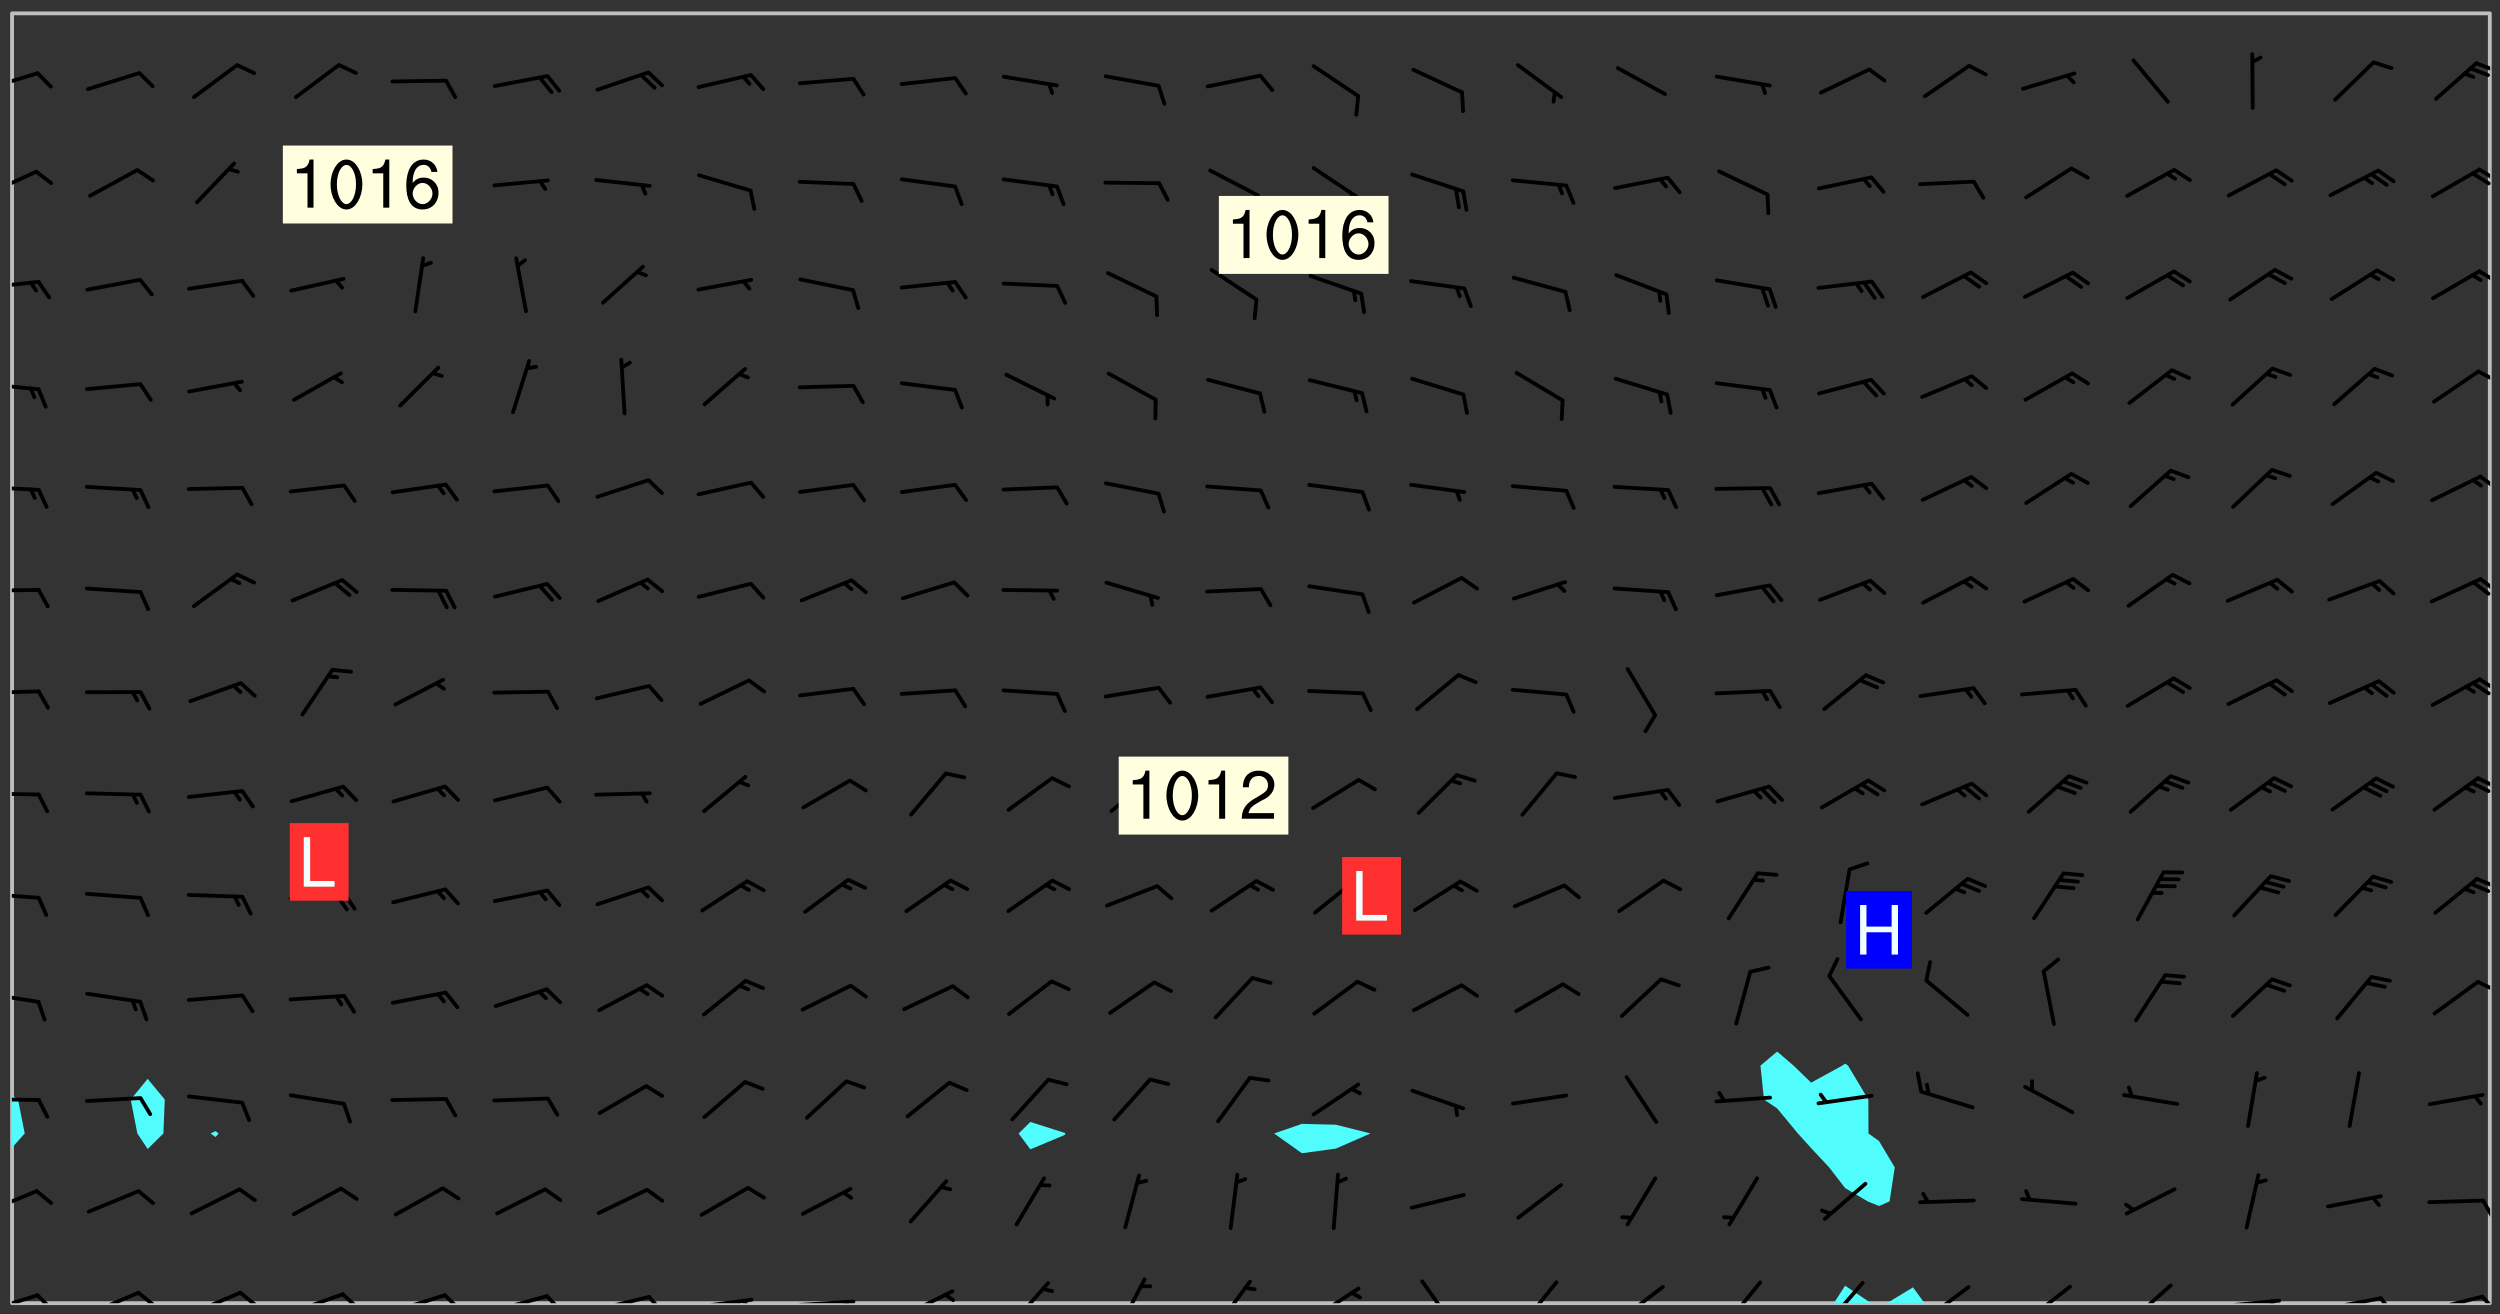 <svg xmlns="http://www.w3.org/2000/svg" role="img" xmlns:xlink="http://www.w3.org/1999/xlink" viewBox="142.45 309.95 326.84 171.84"><rect x="142.45" y="309.95" width="326.84" height="171.84" fill="#333333" stroke="none"/><defs><clipPath id="clip2"><path d="M 144 460 L 145 460 L 145 480.328 L 144 480.328 Z M 144 460"/></clipPath><clipPath id="clip3"><path d="M 144 311.672 L 145 311.672 L 145 454 L 144 454 Z M 144 311.672"/></clipPath><clipPath id="clip4"><path d="M 144 311.672 L 468 311.672 L 468 480.328 L 144 480.328 Z M 144 311.672"/></clipPath><clipPath id="clip5"><path d="M 382 478 L 388 478 L 388 480.328 L 382 480.328 Z M 382 478"/></clipPath><clipPath id="clip6"><path d="M 389 478 L 395 478 L 395 480.328 L 389 480.328 Z M 389 478"/></clipPath><clipPath id="clip7"><path d="M 467 311.672 L 468 311.672 L 468 480.328 L 467 480.328 Z M 467 311.672"/></clipPath><clipPath id="clip8"><path d="M 144 479 L 148 479 L 148 480.328 L 144 480.328 Z M 144 479"/></clipPath><clipPath id="clip9"><path d="M 147 479 L 150 479 L 150 480.328 L 147 480.328 Z M 147 479"/></clipPath><clipPath id="clip10"><path d="M 153 478 L 161 478 L 161 480.328 L 153 480.328 Z M 153 478"/></clipPath><clipPath id="clip11"><path d="M 160 478 L 163 478 L 163 480.328 L 160 480.328 Z M 160 478"/></clipPath><clipPath id="clip12"><path d="M 167 478 L 175 478 L 175 480.328 L 167 480.328 Z M 167 478"/></clipPath><clipPath id="clip13"><path d="M 173 478 L 177 478 L 177 480.328 L 173 480.328 Z M 173 478"/></clipPath><clipPath id="clip14"><path d="M 180 478 L 188 478 L 188 480.328 L 180 480.328 Z M 180 478"/></clipPath><clipPath id="clip15"><path d="M 187 478 L 190 478 L 190 480.328 L 187 480.328 Z M 187 478"/></clipPath><clipPath id="clip16"><path d="M 193 479 L 201 479 L 201 480.328 L 193 480.328 Z M 193 479"/></clipPath><clipPath id="clip17"><path d="M 200 479 L 203 479 L 203 480.328 L 200 480.328 Z M 200 479"/></clipPath><clipPath id="clip18"><path d="M 206 479 L 215 479 L 215 480.328 L 206 480.328 Z M 206 479"/></clipPath><clipPath id="clip19"><path d="M 213 479 L 216 479 L 216 480.328 L 213 480.328 Z M 213 479"/></clipPath><clipPath id="clip20"><path d="M 220 479 L 228 479 L 228 480.328 L 220 480.328 Z M 220 479"/></clipPath><clipPath id="clip21"><path d="M 227 479 L 230 479 L 230 480.328 L 227 480.328 Z M 227 479"/></clipPath><clipPath id="clip22"><path d="M 233 479 L 241 479 L 241 480.328 L 233 480.328 Z M 233 479"/></clipPath><clipPath id="clip23"><path d="M 239 479 L 241 479 L 241 480.328 L 239 480.328 Z M 239 479"/></clipPath><clipPath id="clip24"><path d="M 246 479 L 255 479 L 255 480.328 L 246 480.328 Z M 246 479"/></clipPath><clipPath id="clip25"><path d="M 252 479 L 254 479 L 254 480.328 L 252 480.328 Z M 252 479"/></clipPath><clipPath id="clip26"><path d="M 260 478 L 268 478 L 268 480.328 L 260 480.328 Z M 260 478"/></clipPath><clipPath id="clip27"><path d="M 265 478 L 268 478 L 268 480.328 L 265 480.328 Z M 265 478"/></clipPath><clipPath id="clip28"><path d="M 274 477 L 280 477 L 280 480.328 L 274 480.328 Z M 274 477"/></clipPath><clipPath id="clip29"><path d="M 288 476 L 293 476 L 293 480.328 L 288 480.328 Z M 288 476"/></clipPath><clipPath id="clip30"><path d="M 301 477 L 307 477 L 307 480.328 L 301 480.328 Z M 301 477"/></clipPath><clipPath id="clip31"><path d="M 313 478 L 321 478 L 321 480.328 L 313 480.328 Z M 313 478"/></clipPath><clipPath id="clip32"><path d="M 328 477 L 333 477 L 333 480.328 L 328 480.328 Z M 328 477"/></clipPath><clipPath id="clip33"><path d="M 341 477 L 347 477 L 347 480.328 L 341 480.328 Z M 341 477"/></clipPath><clipPath id="clip34"><path d="M 353 477 L 361 477 L 361 480.328 L 353 480.328 Z M 353 477"/></clipPath><clipPath id="clip35"><path d="M 367 477 L 373 477 L 373 480.328 L 367 480.328 Z M 367 477"/></clipPath><clipPath id="clip36"><path d="M 381 477 L 387 477 L 387 480.328 L 381 480.328 Z M 381 477"/></clipPath><clipPath id="clip37"><path d="M 393 477 L 401 477 L 401 480.328 L 393 480.328 Z M 393 477"/></clipPath><clipPath id="clip38"><path d="M 407 477 L 414 477 L 414 480.328 L 407 480.328 Z M 407 477"/></clipPath><clipPath id="clip39"><path d="M 420 477 L 427 477 L 427 480.328 L 420 480.328 Z M 420 477"/></clipPath><clipPath id="clip40"><path d="M 433 479 L 441 479 L 441 480.328 L 433 480.328 Z M 433 479"/></clipPath><clipPath id="clip41"><path d="M 439 479 L 441 479 L 441 480.328 L 439 480.328 Z M 439 479"/></clipPath><clipPath id="clip42"><path d="M 446 479 L 454 479 L 454 480.328 L 446 480.328 Z M 446 479"/></clipPath><clipPath id="clip43"><path d="M 453 479 L 456 479 L 456 480.328 L 453 480.328 Z M 453 479"/></clipPath><clipPath id="clip44"><path d="M 459 479 L 468 479 L 468 480.328 L 459 480.328 Z M 459 479"/></clipPath><clipPath id="clip45"><path d="M 466 479 L 468 479 L 468 480.328 L 466 480.328 Z M 466 479"/></clipPath><clipPath id="clip46"><path d="M 144 465 L 148 465 L 148 469 L 144 469 Z M 144 465"/></clipPath><clipPath id="clip47"><path d="M 466 466 L 468 466 L 468 470 L 466 470 Z M 466 466"/></clipPath><clipPath id="clip48"><path d="M 144 453 L 148 453 L 148 455 L 144 455 Z M 144 453"/></clipPath><clipPath id="clip49"><path d="M 144 439 L 148 439 L 148 442 L 144 442 Z M 144 439"/></clipPath><clipPath id="clip50"><path d="M 466 438 L 468 438 L 468 440 L 466 440 Z M 466 438"/></clipPath><clipPath id="clip51"><path d="M 144 426 L 148 426 L 148 428 L 144 428 Z M 144 426"/></clipPath><clipPath id="clip52"><path d="M 466 424 L 468 424 L 468 427 L 466 427 Z M 466 424"/></clipPath><clipPath id="clip53"><path d="M 465 425 L 468 425 L 468 427 L 465 427 Z M 465 425"/></clipPath><clipPath id="clip54"><path d="M 144 413 L 148 413 L 148 415 L 144 415 Z M 144 413"/></clipPath><clipPath id="clip55"><path d="M 466 411 L 468 411 L 468 414 L 466 414 Z M 466 411"/></clipPath><clipPath id="clip56"><path d="M 465 412 L 468 412 L 468 414 L 465 414 Z M 465 412"/></clipPath><clipPath id="clip57"><path d="M 144 400 L 148 400 L 148 401 L 144 401 Z M 144 400"/></clipPath><clipPath id="clip58"><path d="M 466 398 L 468 398 L 468 401 L 466 401 Z M 466 398"/></clipPath><clipPath id="clip59"><path d="M 465 398 L 468 398 L 468 401 L 465 401 Z M 465 398"/></clipPath><clipPath id="clip60"><path d="M 144 386 L 148 386 L 148 388 L 144 388 Z M 144 386"/></clipPath><clipPath id="clip61"><path d="M 466 385 L 468 385 L 468 388 L 466 388 Z M 466 385"/></clipPath><clipPath id="clip62"><path d="M 465 385 L 468 385 L 468 388 L 465 388 Z M 465 385"/></clipPath><clipPath id="clip63"><path d="M 144 373 L 148 373 L 148 375 L 144 375 Z M 144 373"/></clipPath><clipPath id="clip64"><path d="M 466 372 L 468 372 L 468 374 L 466 374 Z M 466 372"/></clipPath><clipPath id="clip65"><path d="M 144 359 L 148 359 L 148 362 L 144 362 Z M 144 359"/></clipPath><clipPath id="clip66"><path d="M 466 358 L 468 358 L 468 360 L 466 360 Z M 466 358"/></clipPath><clipPath id="clip67"><path d="M 144 346 L 148 346 L 148 348 L 144 348 Z M 144 346"/></clipPath><clipPath id="clip68"><path d="M 466 345 L 468 345 L 468 347 L 466 347 Z M 466 345"/></clipPath><clipPath id="clip69"><path d="M 144 332 L 148 332 L 148 336 L 144 336 Z M 144 332"/></clipPath><clipPath id="clip70"><path d="M 466 331 L 468 331 L 468 334 L 466 334 Z M 466 331"/></clipPath><clipPath id="clip71"><path d="M 465 332 L 468 332 L 468 335 L 465 335 Z M 465 332"/></clipPath><clipPath id="clip72"><path d="M 144 319 L 148 319 L 148 322 L 144 322 Z M 144 319"/></clipPath><clipPath id="clip73"><path d="M 465 317 L 468 317 L 468 320 L 465 320 Z M 465 317"/></clipPath><g id="surface1423" clip-path="url(#clip1)"><path fill="#fff" fill-opacity="0" fill-rule="evenodd" d="M 0 0 L 1000 0 L 1000 1000 L 0 1000 Z M 0 0"/><path fill="#d3d3d3" fill-opacity="0" fill-rule="evenodd" d="M162.152 355.867L161.918 356.16 161.977 356.395 162.094 356.566 162.27 356.801 162.562 357.148 162.676 357.207 162.793 357.035 162.852 356.801 163.027 356.625 163.492 356.449 164.191 356.449 164.426 356.742 164.715 357.559 164.773 357.734 164.949 357.965 165.301 358.199 166 358.898 166.172 359.074 166.406 359.422 166.641 359.832 166.93 360.414 167.34 360.879 167.57 361.113 167.805 361.289 167.922 361.52 168.098 361.812 168.27 362.977 168.27 363.211 168.328 363.5 168.387 363.617 168.504 363.734 168.852 364.145 168.969 364.316 169.145 364.492 169.32 364.727 169.438 364.898 169.609 365.25 169.668 365.484 169.902 365.891 170.137 365.832 169.961 366.008 169.902 366.938 169.32 366.938 169.086 366.824 168.738 366.938 168.621 367.055 168.562 367.348 168.504 367.523 168.387 367.695 167.922 367.988 167.863 368.223 167.805 368.336 167.805 368.98 167.863 369.152 167.863 369.562 167.922 369.621 167.922 370.027 167.98 370.434 168.098 370.609 168.156 370.668 168.387 371.309 168.328 371.602 168.328 372.301 168.27 372.883 168.27 373.117 168.211 373.348 168.156 373.699 168.156 375.621 168.211 375.738 168.637 375.738 168.27 375.855 168.246 376.207 169.137 377.375 170.879 377.914 172.219 378.273 172.219 378.812 172.309 379.621 172.844 380.336 174.363 380.605 175.254 380.52 175.344 381.684 175.879 381.863 177.039 381.684 179.094 380.699 180.254 380.336 182.133 380.16 183.828 379.98 183.648 380.699 182.133 380.785 180.883 380.875 180.078 381.145 179.004 381.953 179.273 382.672 179.809 383.57 179.629 384.195 179.363 385.004 179.629 386.082 180.254 386.98 181.059 387.16 182.309 386.98 182.043 387.703 182.141 388.207 182.195 388.5 182.195 388.672 182.254 388.965 182.254 389.371 182.43 389.488 182.781 389.605 183.188 389.605 183.48 389.43 183.594 389.312 183.652 389.195 183.77 388.965 183.828 388.789 184.18 388.324 184.41 388.148 184.586 388.09 184.762 388.148 184.82 388.324 184.938 389.312 184.992 389.781 185.051 389.953 185.168 390.188 185.344 390.246 186.16 390.305 186.449 390.305 186.566 390.539 186.625 390.945 186.684 391.297 186.684 392.402 186.801 392.695 186.918 393.043 187.207 393.742 187.383 394.094 187.965 394.848 188.316 395.023 188.488 395.082 188.957 395.316 189.598 395.781 189.945 396.016 190.238 396.191 190.531 396.246 190.762 396.309 191.578 396.656 191.871 396.832 191.984 397.004 192.336 397.355 192.453 397.531 192.977 398.172 192.977 398.461 193.035 398.812 193.035 399.16 193.094 399.512 193.152 399.801 193.27 399.859 193.441 399.918 193.617 399.918 194.199 400.152 194.375 400.27 194.551 400.559 194.727 400.793 194.84 401.027 195.133 401.258 195.25 401.375 195.25 401.785 195.309 401.84 195.598 402.074 195.832 402.191 195.891 402.309 196.008 402.48 196.066 402.598 196.297 402.832 196.355 403.008 196.59 403.066 196.707 403.125 196.59 403.238 196.531 403.355 196.531 403.473 196.414 403.766 196.297 404.055 196.297 404.637 196.473 404.754 196.59 404.812 196.648 404.93 196.766 405.047 196.879 405.105 197.055 405.453 197.113 405.805 197.172 406.211 197.172 406.387 197.113 406.562 196.996 407.262 196.996 407.434 197.113 407.609 197.406 407.902 197.812 407.902 197.988 408.02 198.105 408.191 198.223 408.484 198.223 408.719 197.695 408.719 197.465 408.484 197.23 408.484 197.055 408.543 196.996 409.242 197.055 409.59 197.172 409.766 197.348 410.176 197.465 410.406 197.754 410.875 197.93 410.93 198.453 410.93 198.688 410.988 199.445 411.629 199.504 411.922 199.504 412.156 199.562 412.215 199.793 412.562 199.793 412.914 199.676 413.086 199.676 413.379 199.969 413.668 200.262 413.844 200.434 413.902 200.727 414.078 201.02 414.195 201.602 414.602 201.891 414.836 202.184 415.012 202.402 415.172 202.418 415.184 202.648 415.359 203.289 415.883 203.465 416.117 203.582 416.293 203.758 416.469 203.871 416.641 203.871 417.281 203.988 417.457 204.457 417.574 205.039 417.691 205.273 417.75 205.504 417.863 205.797 417.98 205.91 418.039 206.496 418.391 206.785 418.562 206.961 418.625 207.137 418.68 207.312 418.738 208.012 419.09 208.301 419.266 208.535 419.32 208.824 419.496 209.059 419.613 209.699 420.02 209.992 420.137 210.164 420.195 210.398 420.254 210.809 420.312 211.039 420.371 211.273 420.488 211.332 420.66 210.922 420.836 211.391 420.895 211.449 421.188 211.562 421.422 211.738 421.477 211.973 421.535 212.148 421.594 212.555 421.711 213.195 421.945 213.312 422.117 213.371 422.352 213.371 422.527 213.312 422.645 213.254 423.051 213.488 423.285 213.605 423.344 213.953 423.461 214.594 423.691 214.77 423.809 215.059 423.926 215.234 424.102 215.469 424.566 216.051 425.672 216.227 425.848 216.574 426.023 216.75 426.141 217.102 426.258 218.148 426.781 218.383 426.84 218.848 426.953 219.141 427.012 219.605 427.188 220.363 427.77 220.598 428.004 220.945 428.469 221.121 428.645 221.41 428.879 222.227 429.578 222.52 429.754 222.809 430.043 223.102 430.219 223.395 430.508 224.09 431.148 224.266 431.324 224.559 431.559 224.848 431.793 225.316 432.082 225.957 432.664 226.305 432.898 226.539 433.191 226.887 433.539 227.238 434.004 228.172 434.996 228.52 435.402 228.637 435.578 228.871 435.637 228.984 435.754 229.629 435.93 229.859 436.043 230.094 436.102 230.387 436.277 230.617 436.395 231.551 437.094 231.957 437.5 232.191 437.676 232.598 437.852 232.832 437.969 233.648 438.316 233.996 438.551 234.23 438.668 234.523 438.957 234.754 439.074 235.512 439.426 235.863 439.598 236.094 439.656 236.387 439.773 236.621 439.832 237.492 440.008 238.309 440.008 238.777 440.238 238.949 440.297 239.824 440.996 240.289 441.113 240.582 441.172 240.758 441.23 240.988 441.289 241.457 441.348 241.805 441.406 242.156 441.465 242.562 441.523 242.855 441.523 243.027 441.582 243.027 441.812 243.203 441.988 243.496 441.988 243.844 442.047 244.195 442.105 244.895 442.223 245.535 442.223 246 441.988 246.293 441.812 246.465 441.695 246.875 441.523 247.164 441.348 248.098 440.883 248.566 440.59 249.09 440.297 249.555 440.125 250.02 439.949 251.07 439.484 251.359 439.367 251.77 439.25 252.059 439.133 252.586 438.957 254.102 438.258 254.684 437.91 254.973 437.852 255.266 437.793 255.613 437.676 256.488 437.445 256.84 437.328 256.953 437.328 257.188 437.27 258.062 437.035 258.297 436.977 259.109 436.977 259.461 436.918 260.277 436.801 260.449 436.742 260.801 436.688 261.094 436.629 261.324 436.57 262.141 436.395 262.316 436.336 262.664 436.336 262.898 436.277 263.363 436.16 264.121 435.988 264.355 435.93 264.703 435.93 265.113 435.812 265.402 435.754 266.688 435.695 266.977 435.695 267.387 435.637 267.617 435.578 267.793 435.578 268.668 435.461 269.074 435.461 269.484 435.344 269.832 435.344 270.184 435.23 271.055 435.172 272.805 435.172 273.852 435.461 274.262 435.578 274.551 435.695 274.902 435.812 275.191 435.93 276.242 436.102 276.531 436.16 276.824 436.16 277.117 436.219 277.289 436.277 277.699 436.336 277.871 436.395 277.988 436.453 278.105 436.453 278.223 436.512 278.574 436.57 278.688 436.57 279.098 436.637 281.02 437.031 282.945 437.426 284.465 437.875 286.16 438.594 288.305 439.398 289.91 438.68 291.34 437.875 292.5 436.797 293.75 436.348 296.785 435.629 298.66 435.27 300.805 433.922 303.039 432.668 305.539 431.41 307.234 430.961 309.02 430.781 310.18 430.512 310.805 431.051 312.145 430.781 312.859 429.793 313.844 428.449 314.289 428.27 315.094 427.91 316.969 427.371 318.754 426.922 320.004 426.652 321.164 426.562 322.863 426.473 324.824 426.203 326.074 426.113 326.613 426.113 327.238 426.023 328.129 426.023 330.273 425.844 332.684 425.664 335.273 425.574 336.969 425.754 338.578 425.844 340.008 426.203 341.168 426.922 343.043 427.91 344.203 429.438 344.469 430.152 345.098 430.242 345.453 431.141 345.988 431.68 346.523 433.207 347.598 433.566 348.133 433.566 347.328 434.102 347.418 435.809 348.133 438.504 349.023 439.309 349.918 440.297 350.633 441.555 352.418 442.094 353.938 441.914 354.293 443.258 355.902 442.453 356.883 441.914 357.152 442.184 357.469 441.969 357.688 441.824 358.488 442.273 358.938 441.914 359.293 441.914 359.828 441.645 360.367 440.926 360.902 440.656 361.527 439.668 362.688 440.117 363.527 440.488 364.922 441.105 366.617 440.926 368.223 440.926 370.008 441.016 370.188 439.309 370.723 437.965 371.527 438.234 372.02 439.082 372.422 439.488 372.332 440.027 372.332 440.387 373.047 440.836 373.758 440.566 375.188 440.566 375.547 441.555 375.992 442.812 376.707 444.156 377.957 444.785 379.652 445.414 380.367 445.234 380.547 444.695 381.527 444.605 381.977 444.965 382.062 446.223 381.797 446.852 381.262 447.031 381.262 447.57 381.977 448.555 382.242 449.094 383.227 450.082 384.027 451.16 383.762 451.52 383.672 452.418 383.047 454.75 382.691 456.816 382.602 458.609 382.422 459.328 382.332 459.867 382.332 461.305 381.352 463.188 380.992 464.895 380.457 465.793 379.652 466.961 379.387 467.5 381.441 468.754 381.527 469.113 381.172 469.652 381.082 469.473 381.082 470.281 381.172 471.719 380.727 472.434 379.652 472.527 379.387 473.242 379.922 474.141 380.727 474.859 381.887 475.668 383.227 475.938 383.672 476.297 383.316 476.746 381.527 476.656 380.277 476.207 379.562 475.488 378.938 475.398 378.762 478.988 378.574 480.297 467.934 480.297 467.934 311.703 412.664 311.703 412.664 360.785 413.426 360.91 416.715 361.453 418.738 364.289 418.738 367.043 421.09 367.375 423.438 367.707 427.488 367.707 426.109 371.867 424.086 372.574 422.062 373.277 421.52 373.621 418.926 375.238 418.738 375.355 416.715 373.277 415.984 370.535 413.312 368.457 411.938 364.957 411.871 364.875 409.914 362.203 412.664 360.785 412.664 311.703 294.422 311.703 294.422 403.117 294.539 403.148 294.672 403.16 294.746 403.234 294.852 403.281 294.941 403.34 295.027 403.398 295.117 403.457 295.414 403.754 295.473 403.844 295.504 403.961 295.531 404.078 295.547 404.215 295.516 404.332 295.457 404.422 295.398 404.508 295.355 404.613 295.309 404.715 295.281 404.836 295.281 404.98 295.457 405.25 295.605 405.398 295.68 405.484 295.754 405.559 295.797 405.664 295.859 405.754 295.918 405.84 295.961 405.945 296.02 406.035 296.066 406.137 296.109 406.242 296.168 406.328 296.285 406.508 296.359 406.582 296.422 406.668 296.48 406.758 296.523 406.863 296.582 406.953 296.641 407.039 296.703 407.129 296.762 407.219 296.805 407.32 296.922 407.5 296.996 407.574 297.055 407.66 297.129 407.734 297.219 407.793 297.324 407.84 297.473 407.84 297.605 407.824 297.738 407.84 297.84 407.793 297.914 407.719 297.961 407.617 297.945 407.484 297.945 407.336 297.898 407.23 297.871 407.113 297.824 407.012 297.797 406.891 297.754 406.789 297.691 406.699 297.648 406.598 297.605 406.492 297.574 406.375 297.559 406.242 297.547 406.105 297.633 406.047 297.691 405.961 297.812 405.93 297.855 406.035 297.871 406.168 297.871 406.285 297.93 406.387 297.988 406.477 298.078 406.535 298.227 406.684 298.285 406.773 298.328 406.879 298.316 406.98 298.402 407.039 298.508 407.086 298.594 407.145 298.684 407.203 298.758 407.277 298.641 407.305 298.535 407.352 298.449 407.41 298.375 407.484 298.316 407.574 298.254 407.66 298.227 407.781 298.18 407.883 298.137 407.988 298.105 408.105 298.094 408.238 298.078 408.371 298.078 408.52 298.105 408.637 298.152 408.742 298.195 408.844 298.254 408.934 298.328 409.008 298.418 409.066 298.492 409.141 298.582 409.199 298.641 409.289 298.684 409.395 298.73 409.496 298.848 409.527 298.98 409.543 299.129 409.543 299.246 409.512 299.352 409.555 299.395 409.66 299.441 409.762 299.469 409.883 299.5 410 299.527 410.117 299.559 410.238 299.586 410.355 299.691 410.398 299.793 410.445 299.926 410.43 300.074 410.578 300.137 410.664 300.211 410.738 300.281 410.812 300.371 410.875 300.477 410.918 300.578 410.961 300.695 410.992 300.832 411.008 300.949 410.977 301.023 410.902 301.051 410.785 301.039 410.652 301.008 410.531 300.98 410.414 301.023 410.309 301.141 410.309 301.23 410.371 301.348 410.398 301.496 410.398 301.629 410.414 301.777 410.414 301.91 410.43 302.043 410.414 302.191 410.414 302.324 410.398 302.457 410.387 302.594 410.398 302.711 410.371 302.844 410.355 303.035 410.297 302.977 410.473 302.961 410.605 302.934 410.727 302.918 410.859 302.859 410.945 302.727 410.961 302.621 411.008 302.516 411.051 302.398 411.082 302.281 411.109 302.016 411.141 301.867 411.141 301.734 411.156 301.66 411.23 301.719 411.316 301.867 411.465 301.984 411.645 302.059 411.715 302.148 411.777 302.238 411.836 302.324 411.895 302.414 411.953 302.516 411.996 302.621 412.059 302.727 412.102 302.812 412.16 302.918 412.207 303.02 412.25 303.199 412.367 303.258 412.457 303.215 412.559 303.168 412.664 303.184 412.797 303.406 413.02 303.465 413.109 303.508 413.211 303.539 413.332 303.582 413.434 303.598 413.566 303.629 413.684 303.641 413.82 303.672 413.938 303.82 414.086 303.922 414.129 304.027 414.172 304.145 414.203 304.277 414.219 304.414 414.234 304.531 414.234 304.648 414.203 304.738 414.145 304.781 414.039 304.828 413.938 304.871 413.832 304.902 413.715 304.914 413.582 304.914 413.434 304.902 413.301 304.887 413.168 304.855 413.051 304.812 412.945 304.766 412.84 304.723 412.738 304.68 412.633 304.664 412.5 304.68 412.367 304.707 412.25 304.738 412.133 304.766 412.012 304.812 411.91 304.902 411.852 304.988 411.789 305.062 411.715 305.152 411.656 305.375 411.434 305.434 411.348 305.508 411.273 305.625 411.094 305.684 411.008 305.684 410.859 305.609 410.785 305.508 410.738 305.402 410.695 305.301 410.652 305.242 410.562 305.195 410.457 305.168 410.34 305.258 410.281 305.375 410.25 305.477 410.207 305.656 410.09 305.805 409.941 305.816 409.809 305.805 409.703 305.715 409.645 305.582 409.66 305.434 409.66 305.301 409.676 305.168 409.66 305.047 409.629 304.961 409.57 304.887 409.496 304.828 409.406 304.766 409.32 304.648 409.141 304.59 409.055 304.621 408.934 304.707 408.875 304.828 408.844 304.887 408.758 304.887 408.637 304.855 408.52 304.797 408.43 304.738 408.344 304.691 408.238 304.664 408.121 304.648 407.988 304.707 407.898 304.781 407.824 304.871 407.766 304.988 407.586 305.062 407.512 305.121 407.426 305.27 407.277 305.391 407.246 305.523 407.23 305.656 407.246 305.73 407.32 305.773 407.426 305.789 407.559 305.758 407.676 305.641 407.707 305.508 407.719 305.359 407.867 305.316 407.973 305.27 408.074 305.242 408.195 305.211 408.312 305.211 408.461 305.242 408.578 305.285 408.684 305.344 408.773 305.418 408.844 305.492 408.918 305.609 408.949 305.73 408.977 305.848 408.949 305.98 408.934 306.098 408.934 306.188 408.992 306.262 409.066 306.309 409.172 306.367 409.258 306.469 409.305 306.602 409.32 306.707 409.363 306.793 409.422 306.781 409.527 306.707 409.602 306.527 409.719 306.469 409.809 306.379 409.867 306.309 409.941 306.234 410.016 306.172 410.105 306.145 410.223 306.129 410.355 306.145 410.488 306.129 410.621 306.129 410.77 306.145 410.902 306.172 411.02 306.203 411.141 306.277 411.215 306.367 411.273 306.453 411.332 306.543 411.391 306.66 411.422 306.66 411.508 306.559 411.555 306.469 411.613 306.203 411.645 306.086 411.672 305.938 411.672 305.832 411.715 305.73 411.762 305.672 411.852 305.609 412.086 305.598 412.219 305.566 412.34 305.551 412.473 305.551 412.766 305.539 412.898 305.551 413.035 305.566 413.168 305.699 413.184 305.832 413.195 305.953 413.227 306.039 413.285 306.113 413.359 306.16 413.465 306.203 413.566 306.219 413.699 306.219 414.145 306.203 414.277 306.203 414.723 306.234 414.988 306.262 415.105 306.277 415.238 306.309 415.355 306.395 415.566 306.426 415.832 306.426 415.98 306.395 416.098 306.367 416.215 306.336 416.336 306.309 416.453 306.277 416.57 306.246 416.691 306.234 416.824 306.219 416.957 306.309 417.016 306.426 416.984 306.527 417 306.574 417.105 306.543 417.371 306.543 417.812 306.5 417.918 306.453 418.023 306.41 418.125 306.367 418.23 306.309 418.316 306.277 418.438 306.234 418.555 306.203 418.672 306.188 418.805 306.203 418.938 306.262 419.027 306.367 419.074 306.453 419.133 306.512 419.219 306.5 419.355 306.469 419.473 306.426 419.574 306.426 420.02 306.41 420.152 306.41 420.301 306.379 420.418 306.336 420.523 306.309 420.641 306.262 420.746 306.219 420.848 306.188 420.969 306.16 421.086 306.129 421.219 306.098 421.336 306.07 421.453 306.027 421.559 305.996 421.676 305.965 421.797 305.953 421.93 305.938 422.062 305.938 422.359 305.965 422.477 305.965 422.625 306.012 423.023 306.039 423.141 306.098 423.23 306.219 423.262 306.367 423.262 306.5 423.246 306.559 423.336 306.559 423.453 306.5 423.543 306.41 423.602 306.309 423.645 306.203 423.691 306.113 423.75 306.027 423.809 305.891 423.824 305.773 423.793 305.641 423.777 305.539 423.824 305.477 423.91 305.465 424.047 305.449 424.18 305.418 424.297 305.391 424.414 305.375 424.547 305.344 424.668 305.344 424.965 305.359 425.098 305.391 425.215 305.391 425.363 305.402 425.496 305.402 425.645 305.375 425.762 305.328 425.863 305.301 425.984 305.27 426.102 305.211 426.191 305.137 426.266 305.035 426.309 304.93 426.355 304.812 426.383 304.691 426.414 304.59 426.367 304.648 426.281 304.754 426.234 304.781 426.117 304.812 426 304.84 425.879 304.871 425.762 304.871 425.613 304.887 425.48 304.855 425.363 304.812 425.258 304.707 425.273 304.633 425.348 304.531 425.391 304.441 425.453 304.367 425.527 304.324 425.629 304.309 425.762 304.277 425.879 304.25 426 304.219 426.117 304.191 426.234 304.16 426.355 304.133 426.473 304.102 426.59 304.059 426.695 303.969 426.754 303.879 426.754 303.762 426.723 303.73 426.637 303.746 426.5 303.715 426.383 303.715 426.234 303.703 426.102 303.703 425.953 303.641 425.719 303.613 425.598 303.57 425.496 303.523 425.391 303.465 425.305 303.406 425.215 303.363 425.109 303.301 425.023 303.152 424.875 303.082 424.801 302.977 424.754 302.871 424.711 302.77 424.668 302.473 424.371 302.383 424.297 302.297 424.238 302.191 424.195 302.102 424.133 302.016 424.074 301.91 424.031 301.82 423.973 301.734 423.91 301.66 423.84 301.555 423.793 301.469 423.734 301.363 423.691 301.273 423.629 301.172 423.586 301.066 423.543 300.98 423.484 300.875 423.438 300.77 423.395 300.668 423.348 300.578 423.289 300.477 423.246 300.371 423.203 300.281 423.141 300.164 423.113 300.031 423.098 299.898 423.113 299.75 423.113 299.617 423.129 299.5 423.098 299.41 423.039 299.336 422.965 299.246 422.906 299.145 422.859 298.996 422.859 298.875 422.832 298.773 422.789 298.699 422.715 298.582 422.535 298.492 422.477 298.391 422.434 298.301 422.371 298.195 422.328 298.105 422.27 298.02 422.211 297.914 422.164 297.855 422.078 297.797 421.988 297.754 421.883 297.707 421.781 297.633 421.707 297.547 421.648 297.473 421.574 297.383 421.516 297.16 421.293 297.117 421.188 297.086 420.922 297.191 420.879 297.336 420.879 297.441 420.922 297.516 420.996 297.605 421.055 297.691 421.113 297.797 421.16 297.887 421.219 298.035 421.367 298.105 421.441 298.254 421.59 298.316 421.676 298.391 421.75 298.477 421.809 298.551 421.883 298.641 421.945 298.73 422.004 298.816 422.062 299.086 422.238 299.188 422.285 299.293 422.328 299.395 422.371 299.441 422.297 299.5 422.211 299.574 422.137 299.645 422.062 299.75 422.105 299.824 422.18 299.883 422.27 299.926 422.371 299.973 422.477 300.016 422.582 300.137 422.609 300.254 422.582 300.328 422.492 300.371 422.387 300.43 422.297 300.504 422.223 300.609 422.18 300.727 422.152 300.859 422.164 300.949 422.223 301.098 422.371 301.156 422.461 301.199 422.566 301.246 422.668 301.289 422.773 301.332 422.875 301.438 422.922 301.543 422.965 301.676 422.98 301.762 422.922 301.82 422.832 301.895 422.758 302 422.715 302.117 422.742 302.223 422.789 302.324 422.832 302.43 422.875 302.531 422.922 302.711 423.039 302.711 423.156 302.695 423.289 302.711 423.422 302.727 423.559 302.785 423.645 302.887 423.691 303.008 423.719 303.125 423.75 303.273 423.75 303.391 423.719 303.449 423.629 303.629 423.512 303.688 423.422 303.762 423.348 303.82 423.262 303.938 423.082 304.117 422.965 304.234 422.996 304.324 423.055 304.367 423.129 304.352 423.262 304.352 423.379 304.441 423.438 304.59 423.438 304.723 423.422 304.855 423.41 305.121 423.379 305.227 423.336 305.344 423.305 305.465 423.277 305.539 423.203 305.609 423.129 305.672 423.039 305.656 422.934 305.609 422.832 305.508 422.789 305.402 422.773 305.285 422.801 305.02 422.832 304.871 422.832 304.797 422.758 304.707 422.699 304.59 422.668 304.473 422.641 304.34 422.625 304.191 422.625 304.059 422.641 303.762 422.641 303.656 422.594 303.508 422.445 303.465 422.344 303.406 422.254 303.629 422.031 303.715 421.973 303.82 421.93 303.938 421.898 304.07 421.883 304.203 421.898 304.34 421.914 304.441 421.957 304.574 421.945 304.664 421.883 304.766 421.84 304.828 421.75 304.781 421.648 304.691 421.59 304.574 421.559 304.473 421.516 304.414 421.426 304.352 421.336 304.352 421.219 304.367 421.086 304.473 421.039 304.547 420.969 304.547 420.848 304.457 420.789 304.426 420.672 304.516 420.613 304.59 420.539 304.633 420.434 304.691 420.344 304.738 420.242 304.754 420.109 304.754 419.961 304.707 419.855 304.664 419.754 304.574 419.695 304.441 419.68 304.34 419.637 304.203 419.621 304.086 419.59 303.641 419.59 303.508 419.574 303.375 419.562 303.242 419.547 303.125 419.516 302.977 419.516 302.844 419.5 302.711 419.488 302.445 419.457 302.324 419.414 302.238 419.355 302.164 419.281 302.164 419.133 302.176 419 302.281 418.953 302.383 418.91 302.516 418.895 302.668 418.895 302.801 418.879 303.094 418.879 303.215 418.91 303.316 418.953 303.406 419.012 303.641 419.074 303.762 419.027 303.852 418.969 303.953 418.926 304.086 418.91 304.191 418.953 304.293 419 304.426 419.012 304.547 418.984 304.691 418.984 304.812 418.953 304.93 418.926 305.035 418.879 305.109 418.805 305.195 418.746 305.344 418.598 305.402 418.512 305.449 418.406 305.477 418.289 305.492 418.184 305.391 418.141 305.301 418.082 305.184 418.051 305.078 418.008 304.988 417.945 304.914 417.859 304.84 417.785 304.738 417.742 304.633 417.695 304.531 417.652 304.473 417.562 304.426 417.461 304.34 417.25 304.277 417.164 304.219 417.074 304.145 417 304.059 416.941 303.789 416.941 303.672 416.973 303.582 417.031 303.48 417.074 303.348 417.09 303.242 417.074 303.215 416.957 303.152 416.867 303.035 416.836 302.934 416.793 302.785 416.645 302.754 416.527 302.738 416.422 302.812 416.348 302.992 416.23 303.109 416.203 303.227 416.172 303.363 416.188 303.465 416.23 303.57 416.273 303.672 416.32 303.777 416.363 303.895 416.395 304.027 416.41 304.145 416.438 304.277 416.453 304.383 416.438 304.473 416.379 304.398 416.305 304.293 416.262 304.219 416.188 304.145 416.098 303.996 415.949 303.91 415.891 303.82 415.832 303.746 415.758 303.656 415.699 303.555 415.652 303.434 415.625 303.332 415.578 303.227 415.535 303.109 415.504 303.008 415.461 302.887 415.43 302.738 415.43 302.621 415.461 302.516 415.504 302.43 415.566 302.25 415.684 302.164 415.742 302.074 415.801 301.969 415.848 301.883 415.906 301.777 415.949 301.676 415.992 301.57 416.039 301.496 416.113 301.438 416.203 301.379 416.289 301.332 416.395 301.273 416.48 301.199 416.555 301.066 416.543 300.949 416.512 300.832 416.512 300.758 416.586 300.668 416.645 300.594 416.719 300.504 416.777 300.418 416.836 300.312 416.883 300.211 416.926 300.074 416.941 299.973 416.898 299.824 416.75 299.719 416.703 299.633 416.703 299.527 416.75 299.426 416.793 299.305 416.824 299.188 416.793 299.113 416.719 299.113 416.602 299.145 416.48 299.219 416.41 299.277 416.32 299.352 416.246 299.469 416.215 299.574 416.172 299.867 416.172 300 416.156 300.137 416.141 300.238 416.098 300.328 416.039 300.43 415.992 300.52 415.934 300.652 415.922 300.742 415.98 300.875 415.992 300.965 415.934 301.051 415.875 301.156 415.832 301.246 415.773 301.332 415.711 301.422 415.652 301.57 415.504 301.629 415.418 301.688 415.328 301.793 415.285 301.926 415.27 302.043 415.297 302.164 415.328 302.223 415.27 302.281 415.18 302.312 414.914 302.34 414.797 302.445 414.809 302.578 414.824 302.68 414.781 302.77 414.723 302.828 414.633 302.902 414.559 302.961 414.469 303.008 414.367 303.02 414.234 303.008 414.102 302.961 413.996 302.812 413.848 302.754 413.758 302.695 413.672 302.652 413.566 302.652 413.121 302.668 412.988 302.668 412.84 302.68 412.707 302.621 412.648 302.531 412.707 302.43 412.664 302.25 412.547 302.164 412.488 302.102 412.398 302.043 412.309 301.969 412.234 301.883 412.176 301.762 412.207 301.66 412.219 301.555 412.266 301.469 412.324 301.363 412.367 301.215 412.516 301.125 412.574 301.039 412.633 300.949 412.695 300.844 412.738 300.711 412.754 300.711 412.633 300.816 412.59 300.934 412.559 301.008 412.488 301.051 412.383 301.051 412.234 301.023 412.117 300.875 411.969 300.742 411.953 300.594 411.953 300.477 411.984 300.371 412.027 300.27 412.07 300.18 412.133 300.062 412.16 299.988 412.086 300 411.953 299.957 411.852 299.914 411.746 299.824 411.688 299.707 411.715 299.586 411.746 299.469 411.777 299.367 411.82 299.246 411.852 299.145 411.895 299.039 411.938 298.949 411.996 298.848 412.012 298.848 411.895 298.863 411.762 298.805 411.672 298.73 411.715 298.582 411.863 298.523 411.953 298.449 412.027 298.402 412.133 298.359 412.234 298.285 412.309 298.227 412.398 298.152 412.473 298.094 412.559 298.02 412.633 297.93 412.695 297.855 412.766 297.781 412.84 297.68 412.855 297.547 412.871 297.441 412.828 297.441 412.707 297.59 412.559 297.633 412.457 297.691 412.367 297.738 412.266 297.781 412.16 297.84 412.07 297.871 411.953 297.914 411.852 297.945 411.73 297.973 411.613 298.02 411.508 298.062 411.406 298.105 411.301 298.18 411.23 298.27 411.168 298.359 411.109 298.461 411.066 298.758 411.066 299.023 411.035 299.129 410.992 299.055 410.918 298.938 410.887 298.832 410.844 298.742 410.785 298.641 410.738 298.551 410.68 298.449 410.637 298.344 410.594 298.254 410.531 298.168 410.473 298.062 410.43 297.961 410.387 297.84 410.355 297.723 410.324 297.621 410.281 297.5 410.25 297.398 410.207 297.309 410.148 297.266 410.043 297.25 409.91 297.352 409.867 297.484 409.852 297.621 409.867 297.754 409.852 297.855 409.809 297.914 409.719 297.93 409.613 297.84 409.555 297.766 409.48 297.664 409.438 297.574 409.379 297.426 409.23 297.383 409.125 297.367 408.992 297.367 408.699 297.309 408.609 297.219 408.551 297.145 408.477 297.102 408.371 297.07 408.254 297.012 408.164 296.938 408.09 296.82 408.062 296.746 407.988 296.656 407.93 296.566 407.867 296.48 407.809 296.406 407.734 296.348 407.648 296.301 407.543 296.215 407.484 296.066 407.336 295.871 407.277 295.738 407.293 295.637 407.336 295.562 407.41 295.516 407.512 295.473 407.617 295.414 407.707 295.355 407.793 295.059 408.09 294.969 408.148 294.883 408.148 294.82 408.062 294.777 407.957 294.809 407.84 294.867 407.75 294.895 407.633 294.883 407.5 294.793 407.438 294.688 407.484 294.57 407.512 294.453 407.543 294.184 407.719 294.082 407.766 293.965 407.793 293.859 407.84 293.77 407.898 293.668 407.941 293.609 407.855 293.562 407.75 293.578 407.617 293.625 407.512 293.695 407.438 293.77 407.367 293.828 407.277 293.828 407.129 293.785 407.023 293.547 407.023 293.445 407.07 293.414 407.188 293.387 407.305 293.355 407.426 293.281 407.469 293.148 407.484 293.074 407.438 293.031 407.336 292.988 407.23 292.941 407.129 292.898 407.023 292.777 407.055 292.676 407.098 292.543 407.113 292.426 407.145 292.32 407.188 292.23 407.246 292.129 407.293 292.008 407.32 291.875 407.336 291.773 407.293 291.715 407.203 291.668 407.098 291.625 406.996 291.582 406.891 291.582 406.773 291.641 406.684 291.727 406.625 291.906 406.508 292.008 406.461 292.113 406.418 292.219 406.359 292.32 406.316 292.41 406.254 292.512 406.211 292.617 406.152 292.719 406.105 292.809 406.047 292.914 406.004 293.016 405.961 293.105 405.898 293.207 405.855 293.344 405.84 293.461 405.871 293.562 405.914 293.684 405.945 293.785 405.988 293.891 406.035 293.992 406.078 294.098 406.121 294.199 406.168 294.305 406.211 294.406 406.254 294.512 406.301 294.598 406.359 294.703 406.402 294.82 406.434 294.926 406.477 295.027 406.523 295.117 406.582 295.223 406.625 295.324 406.668 295.43 406.715 295.547 406.742 295.648 406.789 295.77 406.816 295.918 406.816 296.004 406.758 296.02 406.656 296.078 406.566 296.051 406.449 295.977 406.375 295.859 406.195 295.785 406.121 295.695 406.047 295.516 405.93 295.43 405.871 295.324 405.828 295.223 405.781 294.953 405.605 294.895 405.516 294.82 405.441 294.762 405.352 294.719 405.25 294.688 405.133 294.672 404.996 294.672 404.434 294.66 404.301 294.645 404.168 294.613 404.051 294.598 403.918 294.586 403.785 294.555 403.664 294.332 403.441 294.273 403.355 294.258 403.25 294.289 403.133 294.422 403.117 294.422 311.703 172.992 311.703 172.992 313.156 172.934 313.391 172.582 314.441 172.41 314.965 172.293 315.312 172.117 315.723 172 315.895 171.766 316.188 171.535 316.246 171.184 316.246 171.066 316.305 170.836 316.711 170.836 317.004 170.953 317.18 171.184 317.41 171.301 317.645 171.941 318.402 172.234 318.867 172.41 319.102 172.641 319.453 172.875 319.801 173.516 320.617 173.691 321.082 173.863 321.492 173.98 322.188 174.156 322.656 174.273 324.055 174.332 324.52 174.332 325.395 174.449 326.441 174.449 331.223 174.391 331.688 174.039 332.969 173.863 333.492 173.75 333.902 173.398 334.832 172.934 336 172.699 336.582 172.582 336.758 172.41 337.105 172.234 337.512 171.883 338.328 171.824 338.621 171.711 338.914 171.594 339.203 171.535 339.379 171.418 340.254 171.359 340.66 171.301 340.777 171.242 340.953 171.184 341.125 170.953 341.652 170.836 341.824 170.836 342.059 170.719 342.293 170.66 342.465 170.484 343.051 170.484 343.34 170.426 343.516 170.426 343.809 170.367 343.922 170.309 344.449 170.309 344.621 170.254 344.855 170.254 347.477 170.078 348.293 169.961 348.469 169.785 348.703 169.668 348.875 169.555 349.109 168.969 350.043 168.738 350.332 168.445 350.797 168.27 351.031 167.98 351.383 167.629 352.082 167.516 352.312 167.34 352.723 167.164 352.953 166.758 353.48 165.941 354.18 165.648 354.352 165.359 354.586 165.184 354.703 165.008 354.879 164.484 355.285 163.957 355.461 163.785 355.637 163.551 355.691 162.91 355.867 162.152 355.867M174.363 386.891L173.289 387.34 173.648 388.234 174.898 387.52 175.344 386.98 174.363 386.891"/><path fill="#d3d3d3" fill-opacity="0" fill-rule="evenodd" d="M201.508 416.598L200.613 416.598 201.062 417.227 202.043 417.586 202.848 417.496 203.293 416.508 203.117 416.598 202.402 416.242 201.508 416.598M356.129 475.668L356.07 475.145 356.07 474.852 356.184 474.559 356.242 474.328 356.711 473.859 356.824 473.859 356.941 473.746 357.059 473.688 357.234 473.688 357.469 473.629 357.816 473.629 358.051 473.688 358.168 473.746 358.398 473.918 358.457 474.094 358.574 474.676 358.574 474.969 358.457 475.145 358.285 475.434 358.109 475.609 357.582 476.133 357.352 476.367 357.234 476.426 357.059 476.426 356.941 476.367 356.535 476.074 356.359 475.957 356.242 475.898 356.184 475.785 356.129 475.668M362.77 464.711L362.711 464.539 362.711 463.43 362.77 463.258 362.945 463.199 363.117 463.141 363.293 463.141 363.527 463.082 363.645 463.141 363.703 463.84 363.645 464.012 363.527 464.188 363.41 464.246 363.176 464.77 363.062 464.828 362.828 464.828 362.77 464.711M372.383 450.32L372.266 450.145 372.266 449.445 372.559 448.57 372.676 448.398 372.852 448.047 372.965 447.816 373.082 447.523 373.434 446.766 373.551 446.535 373.723 446.301 373.898 446.301 374.016 446.242 374.656 446.242 374.773 446.301 375.008 446.535 375.18 446.648 375.531 446.941 375.648 447.059 375.762 447.234 375.762 447.348 375.879 447.406 375.996 447.523 375.996 448.223 375.938 448.398 375.938 448.629 375.879 448.805 375.531 449.855 375.414 450.086 375.297 450.32 375.18 450.379 374.949 450.613 374.309 450.902 373.434 450.902 373.023 450.785 372.383 450.32"/><path fill="none" stroke="#bebebe" stroke-linecap="round" stroke-linejoin="round" stroke-miterlimit="10" stroke-width=".5" d="M 431.957 354.305 L 108.027 354.305 L 108.027 185.68 L 431.957 185.68 L 431.957 354.305" transform="matrix(1 0 0 -1 36 666)"/><g clip-path="url(#clip2)"><path fill="#fff" fill-opacity="0" fill-rule="evenodd" d="M 144 475.891 L 144 480.328 L 144.004 480.328 L 144 480.328 L 144 460.016 L 144 475.891"/></g><g clip-path="url(#clip3)"><path fill="#fff" fill-opacity="0" fill-rule="evenodd" d="M 144 449.262 L 144 453.156 L 144 311.672 L 144.004 311.672 L 144 311.672 L 144 449.262"/></g><path fill="#50fcfc" fill-rule="evenodd" d="M 144 453.156 L 144 460.016 L 144.004 460.012 L 144.004 453.16 L 144 453.156"/><g clip-path="url(#clip4)"><path fill="#fff" fill-opacity="0" fill-rule="evenodd" d="M 144.004 480.328 L 144.004 460.012 L 145.684 458.137 L 144.809 453.699 L 144.004 453.16 L 144.004 311.672 L 161.754 311.672 L 161.754 450.992 L 159.539 453.699 L 160.406 458.137 L 161.754 460.164 L 163.812 458.137 L 163.992 453.699 L 161.754 450.992 L 161.754 311.672 L 170.629 311.672 L 170.629 457.828 L 169.988 458.137 L 170.629 458.605 L 171.031 458.137 L 170.629 457.828 L 170.629 311.672 L 277.152 311.672 L 277.152 456.629 L 275.621 458.137 L 277.152 460.211 L 281.59 458.355 L 281.773 458.137 L 281.59 458.039 L 277.152 456.629 L 277.152 311.672 L 312.656 311.672 L 312.656 456.879 L 309.02 458.137 L 312.656 460.719 L 317.098 460.113 L 321.535 458.172 L 321.562 458.137 L 321.535 458.109 L 317.098 456.992 L 312.656 456.879 L 312.656 311.672 L 374.793 311.672 L 374.793 447.426 L 372.605 449.262 L 373.066 453.699 L 374.793 454.867 L 377.5 458.137 L 379.234 460.051 L 381.59 462.574 L 383.672 465.27 L 386.625 467.016 L 388.109 467.621 L 389.484 467.016 L 390.164 462.574 L 388.109 459.129 L 386.727 458.137 L 386.711 453.699 L 384.051 449.262 L 383.672 449.004 L 383.301 449.262 L 379.234 451.488 L 376.926 449.262 L 374.793 447.426 L 374.793 311.672 L 467.996 311.672 L 467.996 480.328 L 394.062 480.328 L 392.547 478.25 L 389.125 480.328 L 387.074 480.328 L 383.672 478.035 L 382.195 480.328 L 144.004 480.328"/></g><path fill="#50fcfc" fill-rule="evenodd" d="M145.684 458.137L144.004 460.012 144.004 453.16 144.809 453.699 145.684 458.137M160.406 458.137L159.539 453.699 161.754 450.992 163.992 453.699 163.812 458.137 161.754 460.164 160.406 458.137M170.629 458.605L169.988 458.137 170.629 457.828 171.031 458.137 170.629 458.605M277.152 460.211L275.621 458.137 277.152 456.629 281.59 458.039 281.773 458.137 281.59 458.355 277.152 460.211M312.656 460.719L309.02 458.137 312.656 456.879 317.098 456.992 321.535 458.109 321.562 458.137 321.535 458.172 317.098 460.113 312.656 460.719M373.066 453.699L372.605 449.262 374.793 447.426 376.926 449.262 379.234 451.488 383.301 449.262 383.672 449.004 384.051 449.262 386.711 453.699 386.727 458.137 388.109 459.129 390.164 462.574 389.484 467.016 388.109 467.621 386.625 467.016 383.672 465.27 381.59 462.574 379.234 460.051 377.5 458.137 374.793 454.867 373.066 453.699"/><g clip-path="url(#clip5)"><path fill="#50fcfc" fill-rule="evenodd" d="M 382.195 480.328 L 383.672 478.035 L 387.074 480.328 L 382.195 480.328"/></g><g clip-path="url(#clip6)"><path fill="#50fcfc" fill-rule="evenodd" d="M 389.125 480.328 L 392.547 478.25 L 394.062 480.328 L 389.125 480.328"/></g><g clip-path="url(#clip7)"><path fill="#fff" fill-opacity="0" fill-rule="evenodd" d="M 467.996 480.328 L 468 480.328 L 468 311.672 L 467.996 311.672 L 468 311.672 L 468 480.328 L 467.996 480.328"/></g><g clip-path="url(#clip8)"><path fill="none" stroke="#000" stroke-linecap="round" stroke-linejoin="round" stroke-miterlimit="10" stroke-width=".5" d="M 111.359 186.707 L 104.641 184.637" transform="matrix(1 0 0 -1 36 666)"/></g><g clip-path="url(#clip9)"><path fill="none" stroke="#000" stroke-linecap="round" stroke-linejoin="round" stroke-miterlimit="10" stroke-width=".5" d="M 111.359 186.707 L 113.098 184.977" transform="matrix(1 0 0 -1 36 666)"/></g><g clip-path="url(#clip10)"><path fill="none" stroke="#000" stroke-linecap="round" stroke-linejoin="round" stroke-miterlimit="10" stroke-width=".5" d="M 124.551 187.039 L 118.078 184.301" transform="matrix(1 0 0 -1 36 666)"/></g><g clip-path="url(#clip11)"><path fill="none" stroke="#000" stroke-linecap="round" stroke-linejoin="round" stroke-miterlimit="10" stroke-width=".5" d="M 124.551 187.039 L 126.457 185.496" transform="matrix(1 0 0 -1 36 666)"/></g><g clip-path="url(#clip12)"><path fill="none" stroke="#000" stroke-linecap="round" stroke-linejoin="round" stroke-miterlimit="10" stroke-width=".5" d="M 137.863 187.043 L 131.395 184.301" transform="matrix(1 0 0 -1 36 666)"/></g><g clip-path="url(#clip13)"><path fill="none" stroke="#000" stroke-linecap="round" stroke-linejoin="round" stroke-miterlimit="10" stroke-width=".5" d="M 137.863 187.043 L 139.77 185.5" transform="matrix(1 0 0 -1 36 666)"/></g><g clip-path="url(#clip14)"><path fill="none" stroke="#000" stroke-linecap="round" stroke-linejoin="round" stroke-miterlimit="10" stroke-width=".5" d="M 151.258 186.844 L 144.633 184.5" transform="matrix(1 0 0 -1 36 666)"/></g><g clip-path="url(#clip15)"><path fill="none" stroke="#000" stroke-linecap="round" stroke-linejoin="round" stroke-miterlimit="10" stroke-width=".5" d="M 151.258 186.844 L 153.066 185.184" transform="matrix(1 0 0 -1 36 666)"/></g><g clip-path="url(#clip16)"><path fill="none" stroke="#000" stroke-linecap="round" stroke-linejoin="round" stroke-miterlimit="10" stroke-width=".5" d="M 164.613 186.723 L 157.91 184.617" transform="matrix(1 0 0 -1 36 666)"/></g><g clip-path="url(#clip17)"><path fill="none" stroke="#000" stroke-linecap="round" stroke-linejoin="round" stroke-miterlimit="10" stroke-width=".5" d="M 164.613 186.723 L 166.359 185.004" transform="matrix(1 0 0 -1 36 666)"/></g><g clip-path="url(#clip18)"><path fill="none" stroke="#000" stroke-linecap="round" stroke-linejoin="round" stroke-miterlimit="10" stroke-width=".5" d="M 177.965 186.598 L 171.188 184.746" transform="matrix(1 0 0 -1 36 666)"/></g><g clip-path="url(#clip19)"><path fill="none" stroke="#000" stroke-linecap="round" stroke-linejoin="round" stroke-miterlimit="10" stroke-width=".5" d="M 177.965 186.598 L 179.645 184.809" transform="matrix(1 0 0 -1 36 666)"/></g><g clip-path="url(#clip20)"><path fill="none" stroke="#000" stroke-linecap="round" stroke-linejoin="round" stroke-miterlimit="10" stroke-width=".5" d="M 191.309 186.492 L 184.473 184.852" transform="matrix(1 0 0 -1 36 666)"/></g><g clip-path="url(#clip21)"><path fill="none" stroke="#000" stroke-linecap="round" stroke-linejoin="round" stroke-miterlimit="10" stroke-width=".5" d="M 191.309 186.492 L 192.934 184.652" transform="matrix(1 0 0 -1 36 666)"/></g><g clip-path="url(#clip22)"><path fill="none" stroke="#000" stroke-linecap="round" stroke-linejoin="round" stroke-miterlimit="10" stroke-width=".5" d="M 204.691 186.121 L 197.723 185.223" transform="matrix(1 0 0 -1 36 666)"/></g><g clip-path="url(#clip23)"><path fill="none" stroke="#000" stroke-linecap="round" stroke-linejoin="round" stroke-miterlimit="10" stroke-width=".5" d="M 203.676 185.988 L 204.387 184.988" transform="matrix(1 0 0 -1 36 666)"/></g><g clip-path="url(#clip24)"><path fill="none" stroke="#000" stroke-linecap="round" stroke-linejoin="round" stroke-miterlimit="10" stroke-width=".5" d="M 218.027 185.891 L 211.016 185.449" transform="matrix(1 0 0 -1 36 666)"/></g><g clip-path="url(#clip25)"><path fill="none" stroke="#000" stroke-linecap="round" stroke-linejoin="round" stroke-miterlimit="10" stroke-width=".5" d="M 217.008 185.828 L 217.648 184.781" transform="matrix(1 0 0 -1 36 666)"/></g><g clip-path="url(#clip26)"><path fill="none" stroke="#000" stroke-linecap="round" stroke-linejoin="round" stroke-miterlimit="10" stroke-width=".5" d="M 230.977 187.242 L 224.691 184.102" transform="matrix(1 0 0 -1 36 666)"/></g><g clip-path="url(#clip27)"><path fill="none" stroke="#000" stroke-linecap="round" stroke-linejoin="round" stroke-miterlimit="10" stroke-width=".5" d="M 230.062 186.785 L 231.062 186.074" transform="matrix(1 0 0 -1 36 666)"/></g><g clip-path="url(#clip28)"><path fill="none" stroke="#000" stroke-linecap="round" stroke-linejoin="round" stroke-miterlimit="10" stroke-width=".5" d="M 243.477 188.305 L 238.824 183.035" transform="matrix(1 0 0 -1 36 666)"/></g><path fill="none" stroke="#000" stroke-linecap="round" stroke-linejoin="round" stroke-miterlimit="10" stroke-width=".5" d="M 242.801 187.539 L 243.992 187.254" transform="matrix(1 0 0 -1 36 666)"/><g clip-path="url(#clip29)"><path fill="none" stroke="#000" stroke-linecap="round" stroke-linejoin="round" stroke-miterlimit="10" stroke-width=".5" d="M 256.086 188.789 L 252.848 182.555" transform="matrix(1 0 0 -1 36 666)"/></g><path fill="none" stroke="#000" stroke-linecap="round" stroke-linejoin="round" stroke-miterlimit="10" stroke-width=".5" d="M 255.613 187.883 L 256.84 187.895" transform="matrix(1 0 0 -1 36 666)"/><g clip-path="url(#clip30)"><path fill="none" stroke="#000" stroke-linecap="round" stroke-linejoin="round" stroke-miterlimit="10" stroke-width=".5" d="M 269.871 188.496 L 265.691 182.848" transform="matrix(1 0 0 -1 36 666)"/></g><path fill="none" stroke="#000" stroke-linecap="round" stroke-linejoin="round" stroke-miterlimit="10" stroke-width=".5" d="M 269.262 187.676 L 270.477 187.492" transform="matrix(1 0 0 -1 36 666)"/><g clip-path="url(#clip31)"><path fill="none" stroke="#000" stroke-linecap="round" stroke-linejoin="round" stroke-miterlimit="10" stroke-width=".5" d="M 284.043 187.586 L 278.148 183.758" transform="matrix(1 0 0 -1 36 666)"/></g><path fill="none" stroke="#000" stroke-linecap="round" stroke-linejoin="round" stroke-miterlimit="10" stroke-width=".5" d="M 283.184 187.027 L 284.258 186.434" transform="matrix(1 0 0 -1 36 666)"/><g clip-path="url(#clip32)"><path fill="none" stroke="#000" stroke-linecap="round" stroke-linejoin="round" stroke-miterlimit="10" stroke-width=".5" d="M 296.441 182.805 L 292.379 188.539" transform="matrix(1 0 0 -1 36 666)"/></g><g clip-path="url(#clip33)"><path fill="none" stroke="#000" stroke-linecap="round" stroke-linejoin="round" stroke-miterlimit="10" stroke-width=".5" d="M 305.52 182.938 L 309.93 188.406" transform="matrix(1 0 0 -1 36 666)"/></g><g clip-path="url(#clip34)"><path fill="none" stroke="#000" stroke-linecap="round" stroke-linejoin="round" stroke-miterlimit="10" stroke-width=".5" d="M 318.242 183.547 L 323.84 187.797" transform="matrix(1 0 0 -1 36 666)"/></g><g clip-path="url(#clip35)"><path fill="none" stroke="#000" stroke-linecap="round" stroke-linejoin="round" stroke-miterlimit="10" stroke-width=".5" d="M 332.141 182.945 L 336.57 188.398" transform="matrix(1 0 0 -1 36 666)"/></g><g clip-path="url(#clip36)"><path fill="none" stroke="#000" stroke-linecap="round" stroke-linejoin="round" stroke-miterlimit="10" stroke-width=".5" d="M 345.379 183.008 L 349.965 188.332" transform="matrix(1 0 0 -1 36 666)"/></g><g clip-path="url(#clip37)"><path fill="none" stroke="#000" stroke-linecap="round" stroke-linejoin="round" stroke-miterlimit="10" stroke-width=".5" d="M 358.172 183.57 L 363.801 187.773" transform="matrix(1 0 0 -1 36 666)"/></g><g clip-path="url(#clip38)"><path fill="none" stroke="#000" stroke-linecap="round" stroke-linejoin="round" stroke-miterlimit="10" stroke-width=".5" d="M 371.535 183.508 L 377.07 187.836" transform="matrix(1 0 0 -1 36 666)"/></g><g clip-path="url(#clip39)"><path fill="none" stroke="#000" stroke-linecap="round" stroke-linejoin="round" stroke-miterlimit="10" stroke-width=".5" d="M 384.988 183.34 L 390.246 188" transform="matrix(1 0 0 -1 36 666)"/></g><g clip-path="url(#clip40)"><path fill="none" stroke="#000" stroke-linecap="round" stroke-linejoin="round" stroke-miterlimit="10" stroke-width=".5" d="M 404.43 186.012 L 397.434 185.332" transform="matrix(1 0 0 -1 36 666)"/></g><g clip-path="url(#clip41)"><path fill="none" stroke="#000" stroke-linecap="round" stroke-linejoin="round" stroke-miterlimit="10" stroke-width=".5" d="M 403.41 185.914 L 404.09 184.891" transform="matrix(1 0 0 -1 36 666)"/></g><g clip-path="url(#clip42)"><path fill="none" stroke="#000" stroke-linecap="round" stroke-linejoin="round" stroke-miterlimit="10" stroke-width=".5" d="M 417.699 186.32 L 410.793 185.023" transform="matrix(1 0 0 -1 36 666)"/></g><g clip-path="url(#clip43)"><path fill="none" stroke="#000" stroke-linecap="round" stroke-linejoin="round" stroke-miterlimit="10" stroke-width=".5" d="M 417.699 186.32 L 419.23 184.402" transform="matrix(1 0 0 -1 36 666)"/></g><g clip-path="url(#clip44)"><path fill="none" stroke="#000" stroke-linecap="round" stroke-linejoin="round" stroke-miterlimit="10" stroke-width=".5" d="M 430.969 186.535 L 424.156 184.805" transform="matrix(1 0 0 -1 36 666)"/></g><g clip-path="url(#clip45)"><path fill="none" stroke="#000" stroke-linecap="round" stroke-linejoin="round" stroke-miterlimit="10" stroke-width=".5" d="M 430.969 186.535 L 432.617 184.723" transform="matrix(1 0 0 -1 36 666)"/></g><g clip-path="url(#clip46)"><path fill="none" stroke="#000" stroke-linecap="round" stroke-linejoin="round" stroke-miterlimit="10" stroke-width=".5" d="M 111.246 200.332 L 104.754 197.641" transform="matrix(1 0 0 -1 36 666)"/></g><path fill="none" stroke="#000" stroke-linecap="round" stroke-linejoin="round" stroke-miterlimit="10" stroke-width=".5" d="M111.246 200.332L113.141 198.77M124.562 200.324L118.066 197.645M124.562 200.324L126.453 198.762M137.77 200.562L131.492 197.41M137.77 200.562L139.773 199.145M151.031 200.664L144.859 197.309M151.031 200.664L153.078 199.309M164.328 200.699L158.191 197.273M164.328 200.699L166.391 199.367M177.715 200.566L171.438 197.406M177.715 200.566L179.715 199.148M191.055 200.512L184.727 197.461M191.055 200.512L193.035 199.059M204.242 200.754L198.168 197.219M204.242 200.754L206.328 199.465M217.633 200.617L211.406 197.355M216.727 200.141L217.738 199.449M230.164 201.617L225.508 196.355M229.484 200.852L230.68 200.566M242.949 202.004L239.352 195.969M242.426 201.125L243.652 201.066M255.371 202.379L253.559 195.594M255.109 201.395L256.305 201.668M268.219 202.473L267.344 195.5M268.09 201.457L269.238 201.895M281.379 202.488L280.812 195.484M281.297 201.469L282.422 201.957M291 198.152L297.824 199.82M304.938 196.848L310.516 201.125M319.227 195.977L322.855 201.996M319.754 196.852L318.531 196.918M332.547 195.977L336.168 201.996M333.074 196.852L331.848 196.918M345.016 196.688L350.328 201.285M345.789 197.355L344.645 197.797M357.477 198.871L364.496 199.102M358.496 198.902L357.887 199.969M370.801 199.285L377.801 198.688M371.82 199.199L371.336 200.324M384.48 197.398L390.75 200.574M385.395 197.863L384.391 198.566M401.703 202.414L400.16 195.559M401.48 201.418L402.664 201.738M417.695 199.656L410.797 198.316M416.691 199.461L417.465 198.508M431.074 199.09L424.051 198.883" transform="matrix(1 0 0 -1 36 666)"/><g clip-path="url(#clip47)"><path fill="none" stroke="#000" stroke-linecap="round" stroke-linejoin="round" stroke-miterlimit="10" stroke-width=".5" d="M 431.074 199.09 L 432.289 196.961" transform="matrix(1 0 0 -1 36 666)"/></g><g clip-path="url(#clip48)"><path fill="none" stroke="#000" stroke-linecap="round" stroke-linejoin="round" stroke-miterlimit="10" stroke-width=".5" d="M 111.512 212.242 L 104.488 212.359" transform="matrix(1 0 0 -1 36 666)"/></g><path fill="none" stroke="#000" stroke-linecap="round" stroke-linejoin="round" stroke-miterlimit="10" stroke-width=".5" d="M111.512 212.242L112.629 210.059M124.824 212.492L117.809 212.109M124.824 212.492L126.09 210.391M138.121 211.891L131.141 212.711M138.121 211.891L139.012 209.605M151.414 211.746L144.477 212.855M151.414 211.746L152.211 209.426M164.773 212.371L157.746 212.23M164.773 212.371L165.969 210.227M178.086 212.43L171.062 212.172M178.086 212.43L179.316 210.305M190.93 214.066L184.852 210.535M190.93 214.066L193.012 212.773M203.867 214.594L198.543 210.008M203.867 214.594L206.156 213.703M217.105 214.684L211.938 209.918M217.105 214.684L219.418 213.871M230.574 214.504L225.098 210.102M230.574 214.504L232.828 213.535M243.512 214.902L238.789 209.699M243.512 214.902L245.891 214.301M256.809 214.918L252.121 209.684M256.809 214.918L259.191 214.332M269.852 215.137L265.707 209.465M269.852 215.137L272.281 214.789M284.012 214.258L278.18 210.344M283.164 213.691L284.246 213.109M297.727 211.145L291.094 213.457M296.762 211.48L296.949 210.27M311.199 212.828L304.254 211.773M319.102 215.23L322.98 209.371M330.852 212.051L337.859 212.551M331.871 212.125L331.219 213.164M344.191 211.805L351.148 212.797M345.203 211.949L344.48 212.941M357.629 213.336L364.344 211.27M357.629 213.336L357.164 215.742M358.605 213.035L358.375 214.238M371.207 213.965L377.395 210.637M372.105 213.48L372.113 214.707M384.152 212.883L391.082 211.719M385.16 212.715L384.77 213.879M401.512 215.766L400.352 208.836M401.344 214.758L402.508 215.148M414.863 215.762L413.629 208.844M431.023 212.906L424.102 211.695M430.016 212.73L430.77 211.762" transform="matrix(1 0 0 -1 36 666)"/><g clip-path="url(#clip49)"><path fill="none" stroke="#000" stroke-linecap="round" stroke-linejoin="round" stroke-miterlimit="10" stroke-width=".5" d="M 111.473 225.074 L 104.527 226.16" transform="matrix(1 0 0 -1 36 666)"/></g><path fill="none" stroke="#000" stroke-linecap="round" stroke-linejoin="round" stroke-miterlimit="10" stroke-width=".5" d="M111.473 225.074L112.273 222.754M124.789 225.09L117.84 226.141M124.789 225.09L125.605 222.777M123.777 225.246L124.188 224.086M138.133 225.914L131.129 225.316M138.133 225.914L139.465 223.855M151.449 225.848L144.438 225.387M151.449 225.848L152.742 223.762M150.43 225.781L151.078 224.738M164.711 226.281L157.809 224.949M164.711 226.281L166.25 224.371M163.707 226.09L164.477 225.133M177.914 226.715L171.238 224.52M177.914 226.715L179.684 225.016M176.941 226.395L177.828 225.547M190.996 227.258L184.781 223.977M190.996 227.258L193.027 225.879M190.094 226.777L191.109 226.09M203.938 227.824L198.473 223.406M203.938 227.824L206.195 226.863M203.145 227.184L204.273 226.703M217.664 227.184L211.375 224.051M217.664 227.184L219.664 225.758M231.012 227.121L224.66 224.113M231.012 227.121L232.98 225.652M243.941 227.75L238.359 223.48M243.941 227.75L246.172 226.73M257.355 227.613L251.574 223.621M257.355 227.613L259.535 226.484M270.176 228.188L265.387 223.043M270.176 228.188L272.547 227.555M283.922 227.707L278.27 223.527M283.922 227.707L286.137 226.648M297.523 227.246L291.297 223.984M297.523 227.246L299.551 225.863M310.77 227.375L304.684 223.859M310.77 227.375L312.848 226.078M323.605 228.016L318.477 223.215M323.605 228.016L325.93 227.223M335.277 229.008L333.438 222.227M335.277 229.008L337.668 229.551M345.602 228.457L349.738 222.777M345.602 228.457L346.676 230.664M358.289 227.867L363.684 223.363M358.289 227.867L358.793 230.27M373.629 229.066L374.977 222.168M373.629 229.066L375.531 230.609M389.527 228.566L385.707 222.668M389.527 228.566L391.973 228.355M388.973 227.707L391.414 227.496M403.5 228.016L398.363 223.219M403.5 228.016L405.82 227.215M402.754 227.316L405.074 226.52M416.488 228.324L412.004 222.91M416.488 228.324L418.891 227.828M415.836 227.535L418.238 227.039M430.402 227.684L424.723 223.547" transform="matrix(1 0 0 -1 36 666)"/><g clip-path="url(#clip50)"><path fill="none" stroke="#000" stroke-linecap="round" stroke-linejoin="round" stroke-miterlimit="10" stroke-width=".5" d="M 430.402 227.684 L 432.609 226.613" transform="matrix(1 0 0 -1 36 666)"/></g><g clip-path="url(#clip51)"><path fill="none" stroke="#000" stroke-linecap="round" stroke-linejoin="round" stroke-miterlimit="10" stroke-width=".5" d="M 111.504 238.68 L 104.496 239.184" transform="matrix(1 0 0 -1 36 666)"/></g><path fill="none" stroke="#000" stroke-linecap="round" stroke-linejoin="round" stroke-miterlimit="10" stroke-width=".5" d="M111.504 238.68L112.5 236.438M124.816 238.664L117.812 239.199M124.816 238.664L125.801 236.414M138.141 238.816L131.117 239.047M138.141 238.816L139.223 236.613M137.121 238.852L137.66 237.75M151.441 239.289L144.449 238.574M151.441 239.289L152.809 237.25M150.422 239.184L151.789 237.148M164.672 239.777L157.852 238.086M164.672 239.777L166.309 237.953M163.68 239.531L164.496 238.617M178.02 239.621L171.129 238.242M178.02 239.621L179.574 237.723M177.02 239.422L177.797 238.473M191.227 240.035L184.555 237.828M191.227 240.035L193 238.34M190.254 239.715L191.141 238.867M204.148 240.848L198.262 237.012M204.148 240.848L206.297 239.664M203.293 240.293L204.367 239.699M217.34 241.027L211.699 236.836M217.34 241.027L219.559 239.973M216.52 240.418L217.629 239.891M230.723 240.938L224.949 236.926M230.723 240.938L232.902 239.812M229.883 240.352L230.973 239.793M244.039 240.93L238.262 236.934M244.039 240.93L246.219 239.805M243.199 240.348L244.289 239.785M257.742 240.203L251.191 237.66M257.742 240.203L259.598 238.602M270.707 240.875L264.855 236.988M270.707 240.875L272.867 239.711M269.855 240.312L270.934 239.727M283.832 241.137L278.359 236.727M283.832 241.137L286.086 240.172M283.035 240.496L284.164 240.012M297.383 240.809L291.441 237.055M297.383 240.809L299.512 239.594M296.516 240.262L297.582 239.652M310.965 240.293L304.488 237.57M310.965 240.293L312.867 238.746M323.938 240.922L318.145 236.941M323.938 240.922L326.113 239.789M336.262 241.883L332.449 235.98M336.262 241.883L338.707 241.676M335.707 241.023L336.93 240.922M348.258 242.395L347.086 235.469M348.258 242.395L350.586 243.168M363.703 241.16L358.27 236.703M363.703 241.16L365.969 240.211M362.914 240.512L365.176 239.566M362.121 239.863L363.254 239.391M376.23 241.867L372.371 235.996M376.23 241.867L378.672 241.641M375.668 241.012L378.113 240.785M375.109 240.16L377.551 239.934M389.305 242.012L385.926 235.852M389.305 242.012L391.758 241.98M388.812 241.117L391.266 241.086M388.324 240.219L390.777 240.188M387.832 239.324L389.059 239.309M403.324 241.504L398.535 236.359M403.324 241.504L405.695 240.871M402.629 240.754L405 240.121M401.934 240.008L404.305 239.371M416.703 241.441L411.789 236.422M416.703 241.441L419.059 240.75M415.988 240.711L418.344 240.02M415.273 239.98L416.449 239.637M430.285 241.148L424.836 236.715" transform="matrix(1 0 0 -1 36 666)"/><g clip-path="url(#clip52)"><path fill="none" stroke="#000" stroke-linecap="round" stroke-linejoin="round" stroke-miterlimit="10" stroke-width=".5" d="M 430.285 241.148 L 432.547 240.195" transform="matrix(1 0 0 -1 36 666)"/></g><g clip-path="url(#clip53)"><path fill="none" stroke="#000" stroke-linecap="round" stroke-linejoin="round" stroke-miterlimit="10" stroke-width=".5" d="M 429.492 240.504 L 431.754 239.551" transform="matrix(1 0 0 -1 36 666)"/></g><path fill="none" stroke="#000" stroke-linecap="round" stroke-linejoin="round" stroke-miterlimit="10" stroke-width=".5" d="M 428.699 239.859 L 429.832 239.383" transform="matrix(1 0 0 -1 36 666)"/><g clip-path="url(#clip54)"><path fill="none" stroke="#000" stroke-linecap="round" stroke-linejoin="round" stroke-miterlimit="10" stroke-width=".5" d="M 111.512 252.176 L 104.488 252.316" transform="matrix(1 0 0 -1 36 666)"/></g><path fill="none" stroke="#000" stroke-linecap="round" stroke-linejoin="round" stroke-miterlimit="10" stroke-width=".5" d="M111.512 252.176L112.621 249.984M124.828 252.156L117.801 252.336M124.828 252.156L125.922 249.961M123.805 252.184L124.352 251.086M138.121 252.637L131.137 251.855M138.121 252.637L139.508 250.613M137.105 252.523L137.797 251.512M151.324 253.203L144.566 251.289M151.324 253.203L153.023 251.434M150.344 252.926L151.191 252.039M164.633 253.227L157.887 251.266M164.633 253.227L166.344 251.469M163.652 252.941L164.508 252.062M177.988 253.082L171.164 251.41M177.988 253.082L179.621 251.25M191.402 252.336L184.379 252.156M190.379 252.309L190.984 251.242M203.91 254.488L198.5 250.008M203.125 253.836L204.258 253.367M217.562 254.004L211.48 250.488M217.562 254.004L219.645 252.707M230.102 254.93L225.57 249.562M230.102 254.93L232.5 254.414M243.992 254.316L238.312 250.18M243.992 254.316L246.199 253.242M257.18 254.477L251.75 250.016M256.391 253.828L257.523 253.359M270.363 254.629L265.199 249.863M269.613 253.934L270.77 253.527M284.086 254.09L278.105 250.402M284.086 254.09L286.203 252.852M296.906 254.719L291.918 249.773M296.906 254.719L299.25 253.992M296.18 254L297.352 253.637M309.965 254.953L305.484 249.539M309.965 254.953L312.371 254.461M324.516 252.773L317.566 251.719M324.516 252.773L325.98 250.805M323.504 252.621L324.234 251.637M337.73 253.219L330.98 251.273M337.73 253.219L339.438 251.457M336.75 252.938L338.457 251.172M335.766 252.652L336.621 251.773M350.711 254.008L344.629 250.484M350.711 254.008L352.793 252.711M349.828 253.496L351.91 252.195M348.941 252.984L349.984 252.332M364.227 253.609L357.746 250.883M364.227 253.609L366.125 252.059M363.281 253.211L365.184 251.66M362.34 252.816L363.293 252.039M376.926 254.582L371.676 249.914M376.926 254.582L379.227 253.727M376.164 253.902L378.465 253.047M375.398 253.223L377.699 252.367M390.242 254.582L384.992 249.91M390.242 254.582L392.543 253.73M389.477 253.902L391.777 253.051M388.715 253.223L389.863 252.797M403.77 254.32L398.094 250.172M403.77 254.32L405.977 253.25M402.941 253.715L405.152 252.648M402.117 253.113L403.223 252.578M417.105 254.289L411.387 250.203M417.105 254.289L419.301 253.195M416.273 253.695L418.469 252.602M415.441 253.102L417.637 252.008M430.41 254.305L424.715 250.188" transform="matrix(1 0 0 -1 36 666)"/><g clip-path="url(#clip55)"><path fill="none" stroke="#000" stroke-linecap="round" stroke-linejoin="round" stroke-miterlimit="10" stroke-width=".5" d="M 430.41 254.305 L 432.613 253.227" transform="matrix(1 0 0 -1 36 666)"/></g><g clip-path="url(#clip56)"><path fill="none" stroke="#000" stroke-linecap="round" stroke-linejoin="round" stroke-miterlimit="10" stroke-width=".5" d="M 429.578 253.707 L 431.781 252.625" transform="matrix(1 0 0 -1 36 666)"/></g><path fill="none" stroke="#000" stroke-linecap="round" stroke-linejoin="round" stroke-miterlimit="10" stroke-width=".5" d="M 428.75 253.109 L 429.852 252.566" transform="matrix(1 0 0 -1 36 666)"/><g clip-path="url(#clip57)"><path fill="none" stroke="#000" stroke-linecap="round" stroke-linejoin="round" stroke-miterlimit="10" stroke-width=".5" d="M 111.512 265.656 L 104.488 265.465" transform="matrix(1 0 0 -1 36 666)"/></g><path fill="none" stroke="#000" stroke-linecap="round" stroke-linejoin="round" stroke-miterlimit="10" stroke-width=".5" d="M111.512 265.656L112.723 263.523M124.828 265.57L117.801 265.551M124.828 265.57L125.988 263.41M123.805 265.57L124.387 264.488M137.941 266.738L131.32 264.383M137.941 266.738L139.754 265.086M136.977 266.398L137.883 265.57M149.902 268.48L145.988 262.645M149.902 268.48L152.344 268.23M149.332 267.633L150.551 267.508M164.383 267.176L158.141 263.949M163.473 266.703L164.484 266.008M178.09 265.621L171.062 265.5M178.09 265.621L179.277 263.477M191.309 266.367L184.469 264.754M191.309 266.367L192.93 264.523M204.367 267.094L198.043 264.031M204.367 267.094L206.348 265.648M218.008 265.996L211.035 265.129M218.008 265.996L219.418 263.988M231.34 265.797L224.328 265.328M231.34 265.797L232.637 263.711M244.656 265.328L237.645 265.797M244.656 265.328L245.66 263.09M257.934 266.133L251 264.992M257.934 266.133L259.422 264.184M271.242 266.172L264.32 264.949M271.242 266.172L272.754 264.242M270.234 265.996L270.988 265.027M284.605 265.41L277.586 265.715M284.605 265.41L285.664 263.195M297.121 267.797L291.699 263.328M297.121 267.797L299.391 266.859M311.227 265.254L304.227 265.871M311.227 265.254L312.184 262.996M322.84 262.543L319.242 268.578M322.84 262.543L321.57 260.445M337.867 265.723L330.848 265.402M337.867 265.723L339.117 263.609M336.844 265.676L337.469 264.621M350.398 267.777L344.945 263.348M350.398 267.777L352.66 266.82M349.605 267.133L351.863 266.176M364.461 266.082L357.512 265.043M364.461 266.082L365.922 264.109M363.449 265.93L364.18 264.945M377.801 265.859L370.801 265.262M377.801 265.859L379.133 263.801M376.785 265.773L377.449 264.742M390.633 267.363L384.602 263.762M390.633 267.363L392.734 266.094M389.754 266.84L391.855 265.57M404.078 267.121L397.785 264M404.078 267.121L406.074 265.691M403.164 266.668L405.156 265.238M417.453 266.996L411.039 264.129M417.453 266.996L419.391 265.488M416.52 266.578L418.457 265.07M415.586 266.16L416.555 265.406M430.645 267.242L424.477 263.879" transform="matrix(1 0 0 -1 36 666)"/><g clip-path="url(#clip58)"><path fill="none" stroke="#000" stroke-linecap="round" stroke-linejoin="round" stroke-miterlimit="10" stroke-width=".5" d="M 430.645 267.242 L 432.695 265.895" transform="matrix(1 0 0 -1 36 666)"/></g><g clip-path="url(#clip59)"><path fill="none" stroke="#000" stroke-linecap="round" stroke-linejoin="round" stroke-miterlimit="10" stroke-width=".5" d="M 429.75 266.754 L 431.797 265.402" transform="matrix(1 0 0 -1 36 666)"/></g><path fill="none" stroke="#000" stroke-linecap="round" stroke-linejoin="round" stroke-miterlimit="10" stroke-width=".5" d="M 428.852 266.266 L 429.875 265.59" transform="matrix(1 0 0 -1 36 666)"/><g clip-path="url(#clip60)"><path fill="none" stroke="#000" stroke-linecap="round" stroke-linejoin="round" stroke-miterlimit="10" stroke-width=".5" d="M 111.512 278.918 L 104.488 278.836" transform="matrix(1 0 0 -1 36 666)"/></g><path fill="none" stroke="#000" stroke-linecap="round" stroke-linejoin="round" stroke-miterlimit="10" stroke-width=".5" d="M111.512 278.918L112.691 276.766M124.82 278.645L117.809 279.109M124.82 278.645L125.828 276.406M137.465 280.953L131.793 276.801M137.465 280.953L139.676 279.883M136.641 280.348L137.746 279.812M151.195 280.211L144.695 277.543M151.195 280.211L153.082 278.641M150.25 279.82L152.137 278.254M164.773 278.82L157.746 278.934M164.773 278.82L165.891 276.637M163.75 278.836L164.867 276.652M177.988 279.707L171.16 278.047M177.988 279.707L179.621 277.871M176.996 279.465L178.625 277.633M191.113 280.281L184.668 277.473M191.113 280.281L193.031 278.754M190.176 279.871L191.137 279.109M204.613 279.73L197.797 278.023M204.613 279.73L206.258 277.906M217.777 280.191L211.262 277.562M217.777 280.191L219.656 278.613M216.832 279.809L217.77 279.02M231.191 279.914L224.48 277.84M231.191 279.914L232.934 278.184M244.664 278.832L237.637 278.922M243.641 278.844L244.203 277.754M257.836 277.879L251.098 279.875M256.855 278.172L257.102 276.969M271.289 279.039L264.27 278.715M271.289 279.039L272.543 276.926M284.57 278.352L277.621 279.402M284.57 278.352L285.387 276.039M297.527 280.496L291.293 277.258M297.527 280.496L299.551 279.105M311.07 279.953L304.383 277.801M310.098 279.641L310.977 278.785M324.547 278.637L317.535 279.117M324.547 278.637L325.547 276.398M323.527 278.707L324.027 277.586M337.812 279.516L330.902 278.234M337.812 279.516L339.34 277.598M336.805 279.332L338.332 277.41M350.953 280.133L344.391 277.621M350.953 280.133L352.805 278.52M350 279.766L350.922 278.961M364.102 280.5L357.871 277.254M364.102 280.5L366.125 279.109M363.195 280.027L364.207 279.332M377.488 280.355L371.113 277.395M377.488 280.355L379.445 278.879M376.562 279.926L377.539 279.188M390.492 280.898L384.742 276.855M390.492 280.898L392.68 279.785M389.656 280.309L390.75 279.754M404.168 280.25L397.695 277.504M404.168 280.25L406.074 278.703M403.227 279.848L404.18 279.078M417.543 280.094L410.953 277.656M417.543 280.094L419.375 278.465M416.582 279.742L417.5 278.926M430.754 280.34L424.367 277.414" transform="matrix(1 0 0 -1 36 666)"/><g clip-path="url(#clip61)"><path fill="none" stroke="#000" stroke-linecap="round" stroke-linejoin="round" stroke-miterlimit="10" stroke-width=".5" d="M 430.754 280.34 L 432.707 278.852" transform="matrix(1 0 0 -1 36 666)"/></g><g clip-path="url(#clip62)"><path fill="none" stroke="#000" stroke-linecap="round" stroke-linejoin="round" stroke-miterlimit="10" stroke-width=".5" d="M 429.824 279.914 L 431.777 278.426" transform="matrix(1 0 0 -1 36 666)"/></g><g clip-path="url(#clip63)"><path fill="none" stroke="#000" stroke-linecap="round" stroke-linejoin="round" stroke-miterlimit="10" stroke-width=".5" d="M 111.508 292.004 L 104.492 292.383" transform="matrix(1 0 0 -1 36 666)"/></g><path fill="none" stroke="#000" stroke-linecap="round" stroke-linejoin="round" stroke-miterlimit="10" stroke-width=".5" d="M111.508 292.004L112.543 289.777M110.488 292.059L111.004 290.945M124.824 291.984L117.809 292.398M124.824 291.984L125.844 289.754M123.801 292.047L124.312 290.93M138.145 292.27L131.117 292.117M138.145 292.27L139.34 290.129M151.438 292.586L144.453 291.797M151.438 292.586L152.824 290.562M164.738 292.699L157.785 291.688M164.738 292.699L166.188 290.719M163.727 292.551L164.453 291.562M178.066 292.574L171.082 291.812M178.066 292.574L179.449 290.543M191.23 293.281L184.551 291.102M191.23 293.281L192.996 291.582M204.637 292.953L197.773 291.43M204.637 292.953L206.23 291.086M218.004 292.652L211.039 291.734M218.004 292.652L219.43 290.652M231.316 292.664L224.355 291.719M231.316 292.664L232.75 290.672M244.66 292.336L237.641 292.047M244.66 292.336L245.902 290.219M257.914 291.516L251.02 292.867M257.914 291.516L258.625 289.168M271.285 291.93L264.277 292.453M271.285 291.93L272.273 289.684M284.578 291.719L277.613 292.664M284.578 291.719L285.43 289.418M297.891 291.715L290.93 292.672M296.879 291.852L297.301 290.699M311.227 291.891L304.227 292.492M311.227 291.891L312.188 289.633M324.547 291.988L317.535 292.398M324.547 291.988L325.57 289.758M323.527 292.047L324.039 290.93M337.871 292.25L330.844 292.133M337.871 292.25L339.055 290.102M336.848 292.234L338.035 290.086M351.129 292.809L344.211 291.574M351.129 292.809L352.645 290.879M350.125 292.629L350.883 291.664M364.164 293.691L357.809 290.695M364.164 293.691L366.129 292.223M363.238 293.254L364.223 292.52M377.254 294.098L371.348 290.285M377.254 294.098L379.395 292.902M376.395 293.543L377.465 292.945M390.246 294.523L384.988 289.863M390.246 294.523L392.547 293.664M389.48 293.844L390.629 293.414M403.48 294.609L398.383 289.773M403.48 294.609L405.809 293.832M402.738 293.906L403.902 293.516M417.102 294.242L411.395 290.141M417.102 294.242L419.301 293.152M416.27 293.645L417.371 293.102M430.719 293.734L424.406 290.648" transform="matrix(1 0 0 -1 36 666)"/><g clip-path="url(#clip64)"><path fill="none" stroke="#000" stroke-linecap="round" stroke-linejoin="round" stroke-miterlimit="10" stroke-width=".5" d="M 430.719 293.734 L 432.703 292.293" transform="matrix(1 0 0 -1 36 666)"/></g><path fill="none" stroke="#000" stroke-linecap="round" stroke-linejoin="round" stroke-miterlimit="10" stroke-width=".5" d="M 429.801 293.285 L 430.793 292.562" transform="matrix(1 0 0 -1 36 666)"/><g clip-path="url(#clip65)"><path fill="none" stroke="#000" stroke-linecap="round" stroke-linejoin="round" stroke-miterlimit="10" stroke-width=".5" d="M 111.496 305.152 L 104.504 305.863" transform="matrix(1 0 0 -1 36 666)"/></g><path fill="none" stroke="#000" stroke-linecap="round" stroke-linejoin="round" stroke-miterlimit="10" stroke-width=".5" d="M111.496 305.152L112.422 302.879M110.477 305.254L110.941 304.117M124.812 305.828L117.816 305.184M124.812 305.828L126.16 303.777M138.082 306.152L131.176 304.859M137.078 305.965L137.844 305.004M151.004 307.238L144.887 303.777M150.113 306.734L151.148 306.074M163.75 307.984L158.77 303.027M163.027 307.266L164.199 306.902M175.633 308.859L173.52 302.156M175.324 307.883L176.531 308.105M187.676 309.016L188.105 302M187.738 307.992L188.785 308.633M203.852 307.816L198.559 303.195M203.082 307.145L204.23 306.707M218.031 305.605L211.008 305.41M218.031 305.605L219.246 303.469M231.32 305.066L224.348 305.945M231.32 305.066L232.195 302.773M244.297 303.941L238.004 307.07M243.383 304.398L243.414 303.172M257.539 303.801L251.395 307.211M257.539 303.801L257.496 301.348M271.18 304.617L264.383 306.395M271.18 304.617L271.746 302.23M284.508 304.664L277.684 306.352M284.508 304.664L285.105 302.281M283.516 304.91L283.812 303.719M297.77 304.473L291.055 306.539M297.77 304.473L298.234 302.062M310.742 303.703L304.711 307.309M310.742 303.703L310.617 301.254M324.402 304.48L317.68 306.535M324.402 304.48L324.867 302.07M323.422 304.777L323.656 303.574M337.84 305.059L330.871 305.953M337.84 305.059L338.707 302.762M336.828 305.188L337.262 304.043M351.07 306.402L344.273 304.613M351.07 306.402L352.734 304.598M350.082 306.141L351.746 304.34M364.227 306.863L357.746 304.148M364.227 306.863L366.125 305.312M363.285 306.469L364.234 305.691M377.363 307.234L371.242 303.781M377.363 307.234L379.43 305.91M376.473 306.73L377.504 306.07M390.402 307.648L384.832 303.363M390.402 307.648L392.637 306.633M389.59 307.027L390.707 306.52M403.539 307.863L398.324 303.148M403.539 307.863L405.844 307.027M402.777 307.176L403.934 306.762M416.887 307.824L411.605 303.188M416.887 307.824L419.184 306.957M416.117 307.148L417.266 306.715M430.469 307.48L424.656 303.531" transform="matrix(1 0 0 -1 36 666)"/><g clip-path="url(#clip66)"><path fill="none" stroke="#000" stroke-linecap="round" stroke-linejoin="round" stroke-miterlimit="10" stroke-width=".5" d="M 430.469 307.48 L 432.637 306.336" transform="matrix(1 0 0 -1 36 666)"/></g><g clip-path="url(#clip67)"><path fill="none" stroke="#000" stroke-linecap="round" stroke-linejoin="round" stroke-miterlimit="10" stroke-width=".5" d="M 111.492 319.199 L 104.508 318.445" transform="matrix(1 0 0 -1 36 666)"/></g><path fill="none" stroke="#000" stroke-linecap="round" stroke-linejoin="round" stroke-miterlimit="10" stroke-width=".5" d="M111.492 319.199L112.871 317.168M110.477 319.09L111.164 318.074M124.77 319.469L117.863 318.176M124.77 319.469L126.301 317.551M138.105 319.344L131.156 318.301M138.105 319.344L139.566 317.371M151.371 319.594L144.52 318.051M150.375 319.371L151.176 318.441M161.777 322.297L160.746 315.348M161.625 321.285L162.781 321.695M173.934 322.277L175.215 315.367M174.121 321.27L175.082 322.035M190.504 321.172L185.277 316.473M189.742 320.488L190.895 320.066M204.66 319.461L197.75 318.184M203.656 319.273L204.418 318.312M217.965 318.121L211.078 319.523M217.965 318.121L218.66 315.766M231.328 319.188L224.34 318.457M231.328 319.188L232.703 317.152M230.312 319.082L231 318.062M244.66 318.668L237.641 318.977M244.66 318.668L245.715 316.453M257.629 317.297L251.301 320.348M257.629 317.297L257.727 314.844M270.711 316.883L264.852 320.762M270.711 316.883L270.477 314.441M284.414 317.668L277.777 319.977M284.414 317.668L284.789 315.242M283.449 318.004L283.637 316.793M297.891 318.34L290.93 319.305M297.891 318.34L298.734 316.035M296.879 318.48L297.301 317.328M311.117 317.898L304.336 319.746M311.117 317.898L311.66 315.504M324.32 317.566L317.762 320.078M324.32 317.566L324.625 315.129M323.367 317.93L323.52 316.715M337.82 318.242L330.891 319.402M337.82 318.242L338.598 315.914M336.812 318.41L337.59 316.082M351.16 319.242L344.184 318.402M351.16 319.242L352.562 317.23M350.145 319.121L351.547 317.105M349.129 318.996L349.832 317.992M364.113 320.426L357.859 317.219M364.113 320.426L366.125 319.023M363.203 319.957L365.215 318.555M377.438 320.41L371.168 317.234M377.438 320.41L379.441 318.996M376.523 319.949L378.531 318.535M390.668 320.562L384.562 317.082M390.668 320.562L392.742 319.25M389.781 320.055L391.855 318.742M403.859 320.766L398.004 316.875M403.859 320.766L406.016 319.602M403.008 320.199L405.164 319.035M417.215 320.703L411.277 316.941M417.215 320.703L419.348 319.488M416.352 320.156L417.418 319.547M430.598 320.586L424.523 317.055" transform="matrix(1 0 0 -1 36 666)"/><g clip-path="url(#clip68)"><path fill="none" stroke="#000" stroke-linecap="round" stroke-linejoin="round" stroke-miterlimit="10" stroke-width=".5" d="M 430.598 320.586 L 432.684 319.293" transform="matrix(1 0 0 -1 36 666)"/></g><path fill="none" stroke="#000" stroke-linecap="round" stroke-linejoin="round" stroke-miterlimit="10" stroke-width=".5" d="M 429.715 320.074 L 430.758 319.426" transform="matrix(1 0 0 -1 36 666)"/><g clip-path="url(#clip69)"><path fill="none" stroke="#000" stroke-linecap="round" stroke-linejoin="round" stroke-miterlimit="10" stroke-width=".5" d="M 111.195 333.602 L 104.805 330.672" transform="matrix(1 0 0 -1 36 666)"/></g><path fill="none" stroke="#000" stroke-linecap="round" stroke-linejoin="round" stroke-miterlimit="10" stroke-width=".5" d="M111.195 333.602L113.145 332.113M124.402 333.816L118.23 330.457M124.402 333.816L126.449 332.465M137.062 334.672L132.199 329.602M136.355 333.938L137.535 333.602M149.523 335.277L146.367 328.996M149.062 334.363L150.289 334.391M161.891 335.594L160.629 328.68M161.707 334.586L162.875 334.961M178.074 332.461L171.078 331.812M177.055 332.367L177.73 331.34M191.383 331.75L184.398 332.523M190.367 331.863L190.82 330.723M204.574 331.141L197.836 333.133M204.574 331.141L205.066 328.734M218.031 331.992L211.012 332.281M218.031 331.992L219.094 329.777M231.316 331.668L224.352 332.605M231.316 331.668L232.172 329.367M244.633 331.672L237.668 332.602M244.633 331.672L245.488 329.371M243.621 331.809L244.047 330.656M257.98 332.102L250.953 332.176M257.98 332.102L259.109 329.922M270.895 330.512L264.664 333.762M270.895 330.512L270.914 328.059M284.02 330.188L278.172 334.086M284.02 330.188L283.777 327.746M283.168 330.754L283.047 329.535M297.75 331.039L291.074 333.234M297.75 331.039L298.164 328.621M296.777 331.359L297.191 328.938M311.223 331.793L304.23 332.48M311.223 331.793L312.156 329.523M310.207 331.891L310.672 330.758M324.488 332.82L317.594 331.453M324.488 332.82L326.039 330.922M323.484 332.621L324.262 331.672M337.527 330.621L331.188 333.652M337.527 330.621L337.633 328.172M351.109 332.863L344.234 331.41M351.109 332.863L352.684 330.98M350.109 332.652L350.895 331.711M364.496 332.301L357.477 331.973M364.496 332.301L365.746 330.188M377.262 334.031L371.344 330.242M377.262 334.031L379.398 332.828M390.688 333.84L384.543 330.434M390.688 333.84L392.746 332.508M389.793 333.344L390.824 332.68M404.031 333.789L397.832 330.484M404.031 333.789L406.066 332.422M403.129 333.309L405.164 331.941M417.371 333.746L411.121 330.527M417.371 333.746L419.387 332.348M416.461 333.277L418.477 331.879M415.551 332.809L416.559 332.109M430.609 333.887L424.516 330.387" transform="matrix(1 0 0 -1 36 666)"/><g clip-path="url(#clip70)"><path fill="none" stroke="#000" stroke-linecap="round" stroke-linejoin="round" stroke-miterlimit="10" stroke-width=".5" d="M 430.609 333.887 L 432.688 332.582" transform="matrix(1 0 0 -1 36 666)"/></g><g clip-path="url(#clip71)"><path fill="none" stroke="#000" stroke-linecap="round" stroke-linejoin="round" stroke-miterlimit="10" stroke-width=".5" d="M 429.723 333.375 L 431.801 332.07" transform="matrix(1 0 0 -1 36 666)"/></g><g clip-path="url(#clip72)"><path fill="none" stroke="#000" stroke-linecap="round" stroke-linejoin="round" stroke-miterlimit="10" stroke-width=".5" d="M 111.363 346.469 L 104.637 344.438" transform="matrix(1 0 0 -1 36 666)"/></g><path fill="none" stroke="#000" stroke-linecap="round" stroke-linejoin="round" stroke-miterlimit="10" stroke-width=".5" d="M111.363 346.469L113.094 344.727M124.668 346.5L117.961 344.402M124.668 346.5L126.414 344.777M137.453 347.543L131.809 343.359M137.453 347.543L139.668 346.488M150.758 347.555L145.133 343.348M150.758 347.555L152.98 346.512M164.773 345.504L157.746 345.398M164.773 345.504L165.957 343.355M178.027 346.105L171.125 344.801M178.027 346.105L179.562 344.191M177.023 345.914L178.559 344M191.219 346.582L184.562 344.324M191.219 346.582L193.004 344.898M190.25 346.254L192.035 344.57M204.629 346.242L197.781 344.66M204.629 346.242L206.238 344.391M203.633 346.012L204.438 345.086M218.023 345.746L211.02 345.16M218.023 345.746L219.352 343.684M231.328 345.848L224.344 345.055M231.328 345.848L232.715 343.828M244.617 344.883L237.684 346.023M243.609 345.047L244 343.887M257.926 344.832L251.008 346.074M257.926 344.832L258.676 342.496M271.223 346.156L264.34 344.746M271.223 346.156L272.785 344.266M284.016 343.496L278.18 347.41M284.016 343.496L283.766 341.055M297.598 343.969L291.227 346.934M297.598 343.969L297.727 341.52M310.555 343.367L304.898 347.539M309.73 343.973L309.551 342.762M324.121 343.758L317.961 347.145M337.82 344.871L330.891 346.031M336.812 345.039L337.203 343.875M350.84 346.973L344.504 343.934M350.84 346.973L352.816 345.516M363.879 347.445L358.094 343.457M363.879 347.445L366.059 346.316M377.668 346.453L370.934 344.449M376.688 346.16L377.551 345.289M389.859 342.75L385.371 348.156M400.906 348.965L400.957 341.938M400.914 347.941L401.992 348.527M416.766 347.902L411.727 343.004M416.766 347.902L419.102 347.148M430.199 347.773L424.926 343.129" transform="matrix(1 0 0 -1 36 666)"/><g clip-path="url(#clip73)"><path fill="none" stroke="#000" stroke-linecap="round" stroke-linejoin="round" stroke-miterlimit="10" stroke-width=".5" d="M 430.199 347.773 L 432.496 346.91" transform="matrix(1 0 0 -1 36 666)"/></g><path fill="none" stroke="#000" stroke-linecap="round" stroke-linejoin="round" stroke-miterlimit="10" stroke-width=".5" d="M429.43 347.098L431.727 346.234M428.664 346.422L429.812 345.992" transform="matrix(1 0 0 -1 36 666)"/><path fill="#00f" fill-rule="evenodd" d="M 383.801 436.578 L 392.418 436.578 L 392.418 426.434 L 383.801 426.434 L 383.801 436.578"/><path fill="azure" fill-rule="evenodd" d="M 385.633 428.266 L 386.465 428.266 L 386.465 431.09 L 389.754 431.09 L 389.754 428.266 L 390.586 428.266 L 390.586 434.746 L 389.754 434.746 L 389.754 431.832 L 386.465 431.832 L 386.465 434.746 L 385.633 434.746 L 385.633 428.266"/><path fill="#ff3030" fill-rule="evenodd" d="M 317.918 432.141 L 325.613 432.141 L 325.613 421.996 L 317.918 421.996 L 317.918 432.141"/><path fill="azure" fill-rule="evenodd" d="M 319.754 423.828 L 320.586 423.828 L 320.586 429.566 L 323.777 429.566 L 323.777 430.309 L 319.754 430.309 L 319.754 423.828"/><path fill="#ff3030" fill-rule="evenodd" d="M 180.332 427.703 L 188.023 427.703 L 188.023 417.559 L 180.332 417.559 L 180.332 427.703"/><path fill="azure" fill-rule="evenodd" d="M 182.164 419.391 L 182.996 419.391 L 182.996 425.129 L 186.191 425.129 L 186.191 425.871 L 182.164 425.871 L 182.164 419.391"/><path fill="#ffffe0" fill-rule="evenodd" d="M 288.707 419.059 L 310.887 419.059 L 310.887 408.867 L 288.707 408.867 L 288.707 419.059"/><path fill-rule="evenodd" d="M292.207 410.699L292.715 410.699 292.715 416.992 291.93 416.992 291.93 412.504 290.539 412.504 290.539 411.949 291.102 411.883 291.352 411.828 291.582 411.738 291.785 411.598 291.961 411.387 292.102 411.094 292.207 410.699M297.02 410.699L297.25 410.719 297.469 410.773 297.676 410.863 297.875 410.984 298.059 411.133 298.23 411.309 298.531 411.727 298.773 412.223 298.953 412.77 299.066 413.348 299.102 413.938 299.066 414.531 298.953 415.117 298.773 415.672 298.531 416.172 298.23 416.602 298.059 416.781 297.875 416.934 297.676 417.055 297.469 417.148 297.25 417.207 297.02 417.227 296.793 417.207 296.57 417.148 296.363 417.055 296.168 416.934 295.984 416.781 295.812 416.602 295.512 416.172 295.266 415.672 295.086 415.117 294.977 414.531 294.938 413.938 295.77 413.938 295.801 414.5 295.883 415.008 296.008 415.449 296.172 415.824 296.359 416.125 296.57 416.348 296.793 416.484 297.02 416.531 297.246 416.484 297.469 416.348 297.68 416.125 297.871 415.824 298.035 415.449 298.16 415.008 298.242 414.5 298.27 413.938 298.242 413.379 298.16 412.875 298.035 412.441 297.871 412.074 297.68 411.785 297.469 411.57 297.246 411.438 297.02 411.395 296.793 411.438 296.57 411.57 296.359 411.785 296.172 412.074 296.008 412.441 295.883 412.875 295.801 413.379 295.77 413.938 294.938 413.938 294.977 413.348 295.086 412.77 295.266 412.223 295.512 411.727 295.812 411.309 295.984 411.133 296.168 410.984 296.363 410.863 296.57 410.773 296.793 410.719 297.02 410.699M302.113 410.699L302.621 410.699 302.621 416.992 301.836 416.992 301.836 412.504 300.445 412.504 300.445 411.949 301.004 411.883 301.258 411.828 301.488 411.738 301.691 411.598 301.863 411.387 302.008 411.094 302.113 410.699M304.934 412.875L305.723 412.875 305.742 412.559 305.801 412.273 305.902 412.02 306.039 411.805 306.223 411.629 306.445 411.5 306.711 411.422 307.02 411.395 307.258 411.414 307.48 411.477 307.684 411.578 307.863 411.719 308.012 411.891 308.125 412.098 308.195 412.332 308.223 412.598 308.199 412.863 308.133 413.09 308.023 413.281 307.867 413.453 307.668 413.613 307.422 413.781 306.785 414.172 306.25 414.484 305.812 414.801 305.465 415.125 305.203 415.461 305.012 415.812 304.887 416.18 304.816 416.574 304.797 416.992 309.008 416.992 309.008 416.254 305.676 416.254 305.758 415.969 305.871 415.73 306.02 415.531 306.207 415.352 306.438 415.18 306.719 415.004 307.434 414.586 307.852 414.383 308.195 414.152 308.477 413.898 308.695 413.633 308.859 413.355 308.973 413.07 309.035 412.785 309.055 412.504 309.012 412.121 308.895 411.773 308.703 411.465 308.453 411.203 308.152 410.988 307.805 410.832 307.426 410.734 307.02 410.699 306.582 410.73 306.184 410.832 305.832 410.996 305.527 411.23 305.277 411.535 305.09 411.91 304.977 412.355 304.934 412.875"/><path fill="#ffffe0" fill-rule="evenodd" d="M 301.801 345.758 L 323.98 345.758 L 323.98 335.566 L 301.801 335.566 L 301.801 345.758"/><path fill-rule="evenodd" d="M305.297 337.398L305.809 337.398 305.809 343.691 305.02 343.691 305.02 339.203 303.633 339.203 303.633 338.648 304.191 338.582 304.445 338.527 304.672 338.438 304.875 338.297 305.051 338.09 305.191 337.793 305.297 337.398M310.113 337.398L310.34 337.418 310.559 337.473 310.77 337.562 310.965 337.684 311.148 337.832 311.32 338.008 311.621 338.43 311.863 338.922 312.047 339.469 312.156 340.047 312.195 340.637 312.156 341.23 312.047 341.816 311.863 342.371 311.621 342.871 311.32 343.301 311.148 343.48 310.965 343.633 310.77 343.754 310.559 343.848 310.34 343.906 310.113 343.926 309.883 343.906 309.664 343.848 309.457 343.754 309.258 343.633 309.074 343.48 308.902 343.301 308.602 342.871 308.359 342.371 308.18 341.816 308.066 341.23 308.027 340.637 308.863 340.637 308.891 341.203 308.973 341.707 309.098 342.148 309.262 342.523 309.453 342.824 309.664 343.047 309.887 343.184 310.113 343.23 310.34 343.184 310.562 343.047 310.773 342.824 310.961 342.523 311.125 342.148 311.25 341.707 311.332 341.203 311.363 340.637 311.332 340.078 311.25 339.578 311.125 339.141 310.961 338.773 310.773 338.484 310.562 338.27 310.34 338.137 310.113 338.094 309.887 338.137 309.664 338.27 309.453 338.484 309.262 338.773 309.098 339.141 308.973 339.578 308.891 340.078 308.863 340.637 308.027 340.637 308.066 340.047 308.18 339.469 308.359 338.922 308.602 338.43 308.902 338.008 309.074 337.832 309.258 337.684 309.457 337.562 309.664 337.473 309.883 337.418 310.113 337.398M315.203 337.398L315.711 337.398 315.711 343.691 314.926 343.691 314.926 339.203 313.535 339.203 313.535 338.648 314.098 338.582 314.348 338.527 314.578 338.438 314.781 338.297 314.957 338.09 315.098 337.793 315.203 337.398M322.008 339.02L321.219 339.02 321.168 338.805 321.086 338.621 320.98 338.461 320.852 338.328 320.703 338.227 320.543 338.152 320.375 338.105 320.203 338.094 319.875 338.133 319.586 338.254 319.34 338.449 319.137 338.719 318.977 339.055 318.859 339.461 318.789 339.926 318.766 340.453 318.957 340.25 319.145 340.09 319.328 339.969 319.512 339.879 319.703 339.82 319.895 339.781 320.293 339.758 320.602 339.789 320.922 339.883 321.238 340.035 321.531 340.258 321.789 340.539 321.988 340.891 322.059 341.09 322.113 341.309 322.141 341.543 322.145 341.797 321.359 341.84 321.332 341.582 321.254 341.332 321.133 341.098 320.973 340.887 320.777 340.711 320.559 340.57 320.316 340.484 320.062 340.453 319.809 340.484 319.566 340.57 319.348 340.711 319.156 340.887 318.996 341.098 318.871 341.332 318.793 341.582 318.766 341.84 318.793 342.102 318.871 342.352 318.996 342.586 319.156 342.797 319.348 342.973 319.566 343.109 319.809 343.199 320.062 343.23 320.316 343.199 320.559 343.109 320.777 342.973 320.973 342.797 321.133 342.586 321.254 342.352 321.332 342.102 321.359 341.84 322.145 341.797 322.117 342.164 322.023 342.539 321.867 342.895 321.645 343.223 321.352 343.508 321.184 343.625 320.992 343.727 320.789 343.812 320.566 343.871 320.324 343.91 320.062 343.926 319.781 343.91 319.52 343.859 319.281 343.785 319.066 343.68 318.871 343.547 318.699 343.391 318.543 343.211 318.41 343.012 318.293 342.789 318.191 342.547 318.047 342.012 317.961 341.418 317.934 340.777 317.973 340.035 318.086 339.371 318.273 338.793 318.395 338.539 318.531 338.305 318.684 338.098 318.855 337.918 319.039 337.762 319.242 337.633 319.461 337.531 319.691 337.457 319.941 337.414 320.203 337.398 320.566 337.43 320.902 337.527 321.195 337.68 321.453 337.879 321.664 338.117 321.828 338.395 321.945 338.695 322.008 339.02"/><path fill="#ffffe0" fill-rule="evenodd" d="M 179.43 339.168 L 201.609 339.168 L 201.609 328.977 L 179.43 328.977 L 179.43 339.168"/><path fill-rule="evenodd" d="M182.93 330.809L183.438 330.809 183.438 337.102 182.652 337.102 182.652 332.613 181.262 332.613 181.262 332.059 181.824 331.992 182.074 331.938 182.305 331.852 182.508 331.707 182.68 331.5 182.824 331.203 182.93 330.809M187.742 330.809L187.973 330.828 188.191 330.883 188.398 330.973 188.594 331.094 188.781 331.242 188.949 331.418 189.254 331.84 189.496 332.332 189.676 332.879 189.789 333.457 189.824 334.047 189.789 334.641 189.676 335.227 189.496 335.781 189.254 336.281 188.949 336.711 188.781 336.891 188.594 337.043 188.398 337.168 188.191 337.258 187.973 337.316 187.742 337.336 187.512 337.316 187.293 337.258 187.086 337.168 186.891 337.043 186.707 336.891 186.535 336.711 186.234 336.281 185.988 335.781 185.809 335.227 185.699 334.641 185.66 334.047 186.492 334.047 186.523 334.613 186.605 335.117 186.73 335.559 186.891 335.934 187.082 336.234 187.293 336.457 187.516 336.594 187.742 336.641 187.969 336.594 188.191 336.457 188.402 336.234 188.594 335.934 188.754 335.559 188.883 335.117 188.965 334.613 188.992 334.047 188.965 333.488 188.883 332.988 188.754 332.551 188.594 332.184 188.402 331.895 188.191 331.68 187.969 331.547 187.742 331.504 187.516 331.547 187.293 331.68 187.082 331.895 186.891 332.184 186.73 332.551 186.605 332.988 186.523 333.488 186.492 334.047 185.66 334.047 185.699 333.457 185.809 332.879 185.988 332.332 186.234 331.84 186.535 331.418 186.707 331.242 186.891 331.094 187.086 330.973 187.293 330.883 187.512 330.828 187.742 330.809M192.836 330.809L193.344 330.809 193.344 337.102 192.555 337.102 192.555 332.613 191.168 332.613 191.168 332.059 191.727 331.992 191.98 331.938 192.211 331.852 192.414 331.707 192.586 331.5 192.727 331.203 192.836 330.809M199.637 332.43L198.852 332.43 198.801 332.215 198.719 332.031 198.609 331.871 198.48 331.738 198.336 331.637 198.176 331.562 198.004 331.52 197.832 331.504 197.504 331.543 197.219 331.664 196.973 331.859 196.77 332.129 196.609 332.465 196.492 332.871 196.422 333.336 196.398 333.863 196.586 333.66 196.773 333.5 196.957 333.379 197.145 333.289 197.332 333.23 197.523 333.191 197.926 333.168 198.234 333.199 198.555 333.293 198.871 333.445 199.164 333.668 199.418 333.949 199.617 334.301 199.691 334.5 199.742 334.719 199.773 334.953 199.777 335.207 198.988 335.25 198.961 334.992 198.887 334.742 198.762 334.508 198.602 334.297 198.41 334.121 198.188 333.98 197.949 333.895 197.695 333.863 197.438 333.895 197.199 333.98 196.98 334.121 196.785 334.297 196.625 334.508 196.504 334.742 196.426 334.992 196.398 335.25 196.426 335.512 196.504 335.762 196.625 335.996 196.785 336.207 196.98 336.383 197.199 336.52 197.438 336.609 197.695 336.641 197.949 336.609 198.188 336.52 198.41 336.383 198.602 336.207 198.762 335.996 198.887 335.762 198.961 335.512 198.988 335.25 199.777 335.207 199.746 335.574 199.652 335.949 199.496 336.305 199.273 336.633 198.984 336.918 198.812 337.035 198.625 337.137 198.418 337.223 198.195 337.281 197.953 337.32 197.695 337.336 197.41 337.32 197.152 337.27 196.914 337.195 196.699 337.09 196.504 336.957 196.328 336.801 196.176 336.621 196.039 336.422 195.922 336.199 195.824 335.957 195.676 335.422 195.594 334.828 195.566 334.188 195.602 333.445 195.719 332.781 195.902 332.203 196.023 331.949 196.16 331.715 196.316 331.508 196.484 331.328 196.672 331.172 196.875 331.043 197.09 330.941 197.324 330.867 197.57 330.824 197.832 330.809 198.199 330.84 198.531 330.938 198.828 331.09 199.082 331.289 199.293 331.527 199.461 331.805 199.574 332.105 199.637 332.43"/></g></defs><g id="surface1420"><use xlink:href="#surface1423"/></g></svg>
